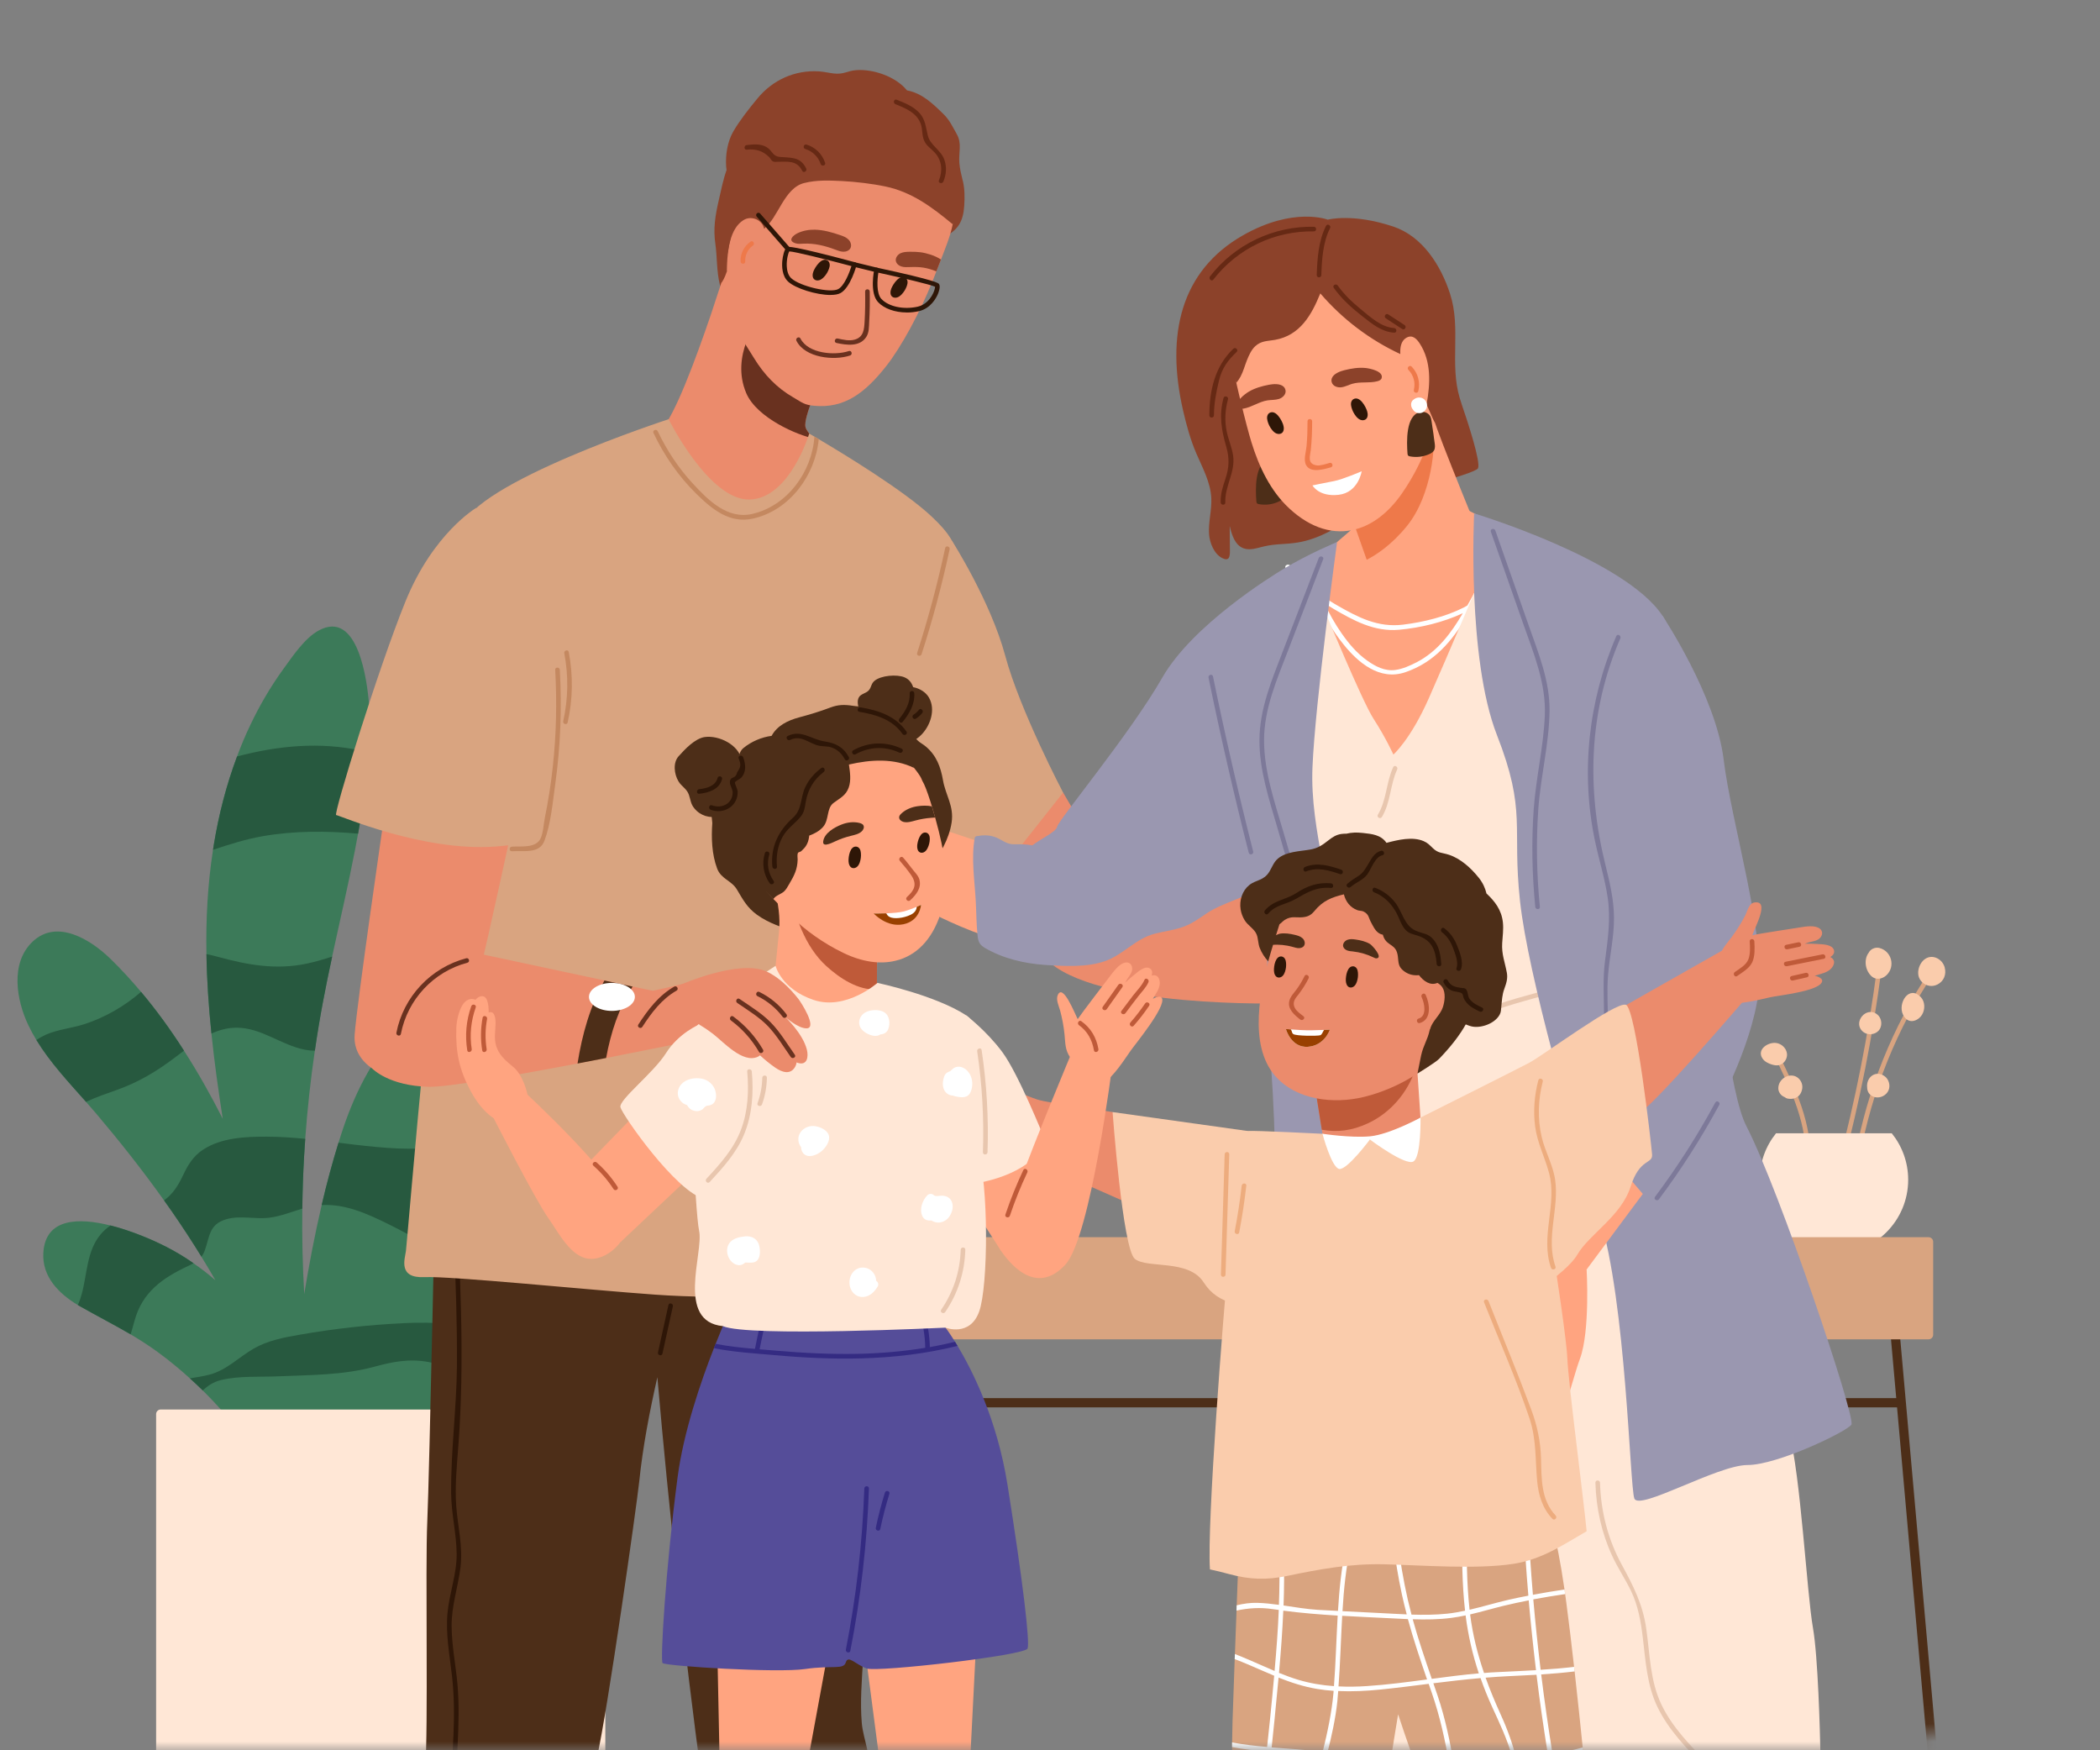 <svg width="120" height="100" viewBox="0 0 120 100" fill="none" xmlns="http://www.w3.org/2000/svg">
<rect x="0" y="0" width="120" height="100" fill="#808080" stroke="none"/>
<mask id="mask0_636_10189" style="mask-type:alpha" maskUnits="userSpaceOnUse" x="0" y="0" width="120" height="100">
<path d="M0 0H120V85C120 93.284 113.284 100 105 100H0V0Z" fill="#D9D9D9"/>
</mask>
<g mask="url(#mask0_636_10189)">
<path d="M110.285 55.453C108.154 58.651 106.702 62.248 106.018 66.029C105.988 66.195 106.243 66.265 106.273 66.099C106.954 62.338 108.394 58.768 110.513 55.586C110.608 55.444 110.378 55.311 110.285 55.453Z" fill="#D9A480"/>
<path d="M107.515 55.366C107.536 55.2 107.28 55.138 107.258 55.306C106.76 59.126 106.013 62.905 105.02 66.627C104.977 66.791 105.233 66.852 105.277 66.687C106.268 62.965 107.016 59.186 107.515 55.366Z" fill="#D9A480"/>
<path d="M101.59 60.138C101.515 59.987 101.287 60.12 101.362 60.271C102.342 62.236 103.32 64.282 103.173 66.534C103.162 66.703 103.427 66.702 103.437 66.534C103.587 64.237 102.588 62.143 101.59 60.138Z" fill="#D9A480"/>
<path d="M101.487 64.75C100.902 65.478 100.551 66.399 100.551 67.404C100.551 69.747 102.452 71.645 104.795 71.645C107.138 71.645 109.039 69.745 109.039 67.404C109.039 66.399 108.687 65.476 108.102 64.75H101.486H101.487Z" fill="#FFE7D6"/>
<path d="M102.045 59.978C101.945 59.785 101.752 59.639 101.537 59.596C101.064 59.501 100.356 59.952 100.717 60.48C100.839 60.658 101.044 60.759 101.251 60.821C101.376 60.858 101.509 60.883 101.639 60.859C101.932 60.808 102.145 60.498 102.114 60.202C102.105 60.123 102.082 60.048 102.045 59.978Z" fill="#FACCAC"/>
<path d="M107.397 54.161C107.162 54.101 106.889 54.214 106.782 54.434C106.739 54.487 106.704 54.549 106.676 54.619C106.561 54.905 106.597 55.255 106.746 55.523C106.837 55.689 106.986 55.859 107.181 55.904C107.411 55.956 107.637 55.871 107.805 55.711C108.32 55.218 108.089 54.339 107.399 54.163L107.397 54.161Z" fill="#FACCAC"/>
<path d="M111.131 55.288C111.1 55.173 111.047 55.065 110.972 54.972C110.832 54.799 110.622 54.68 110.398 54.672C109.838 54.652 109.479 55.363 109.657 55.846C109.763 56.134 110.067 56.336 110.373 56.332C110.68 56.329 110.975 56.126 111.095 55.843C111.168 55.669 111.178 55.471 111.128 55.29L111.131 55.288Z" fill="#FACCAC"/>
<path d="M102.851 61.695C102.441 61.166 101.612 61.56 101.618 62.18C101.62 62.398 101.77 62.606 101.975 62.679C102.028 62.724 102.091 62.756 102.166 62.769C102.455 62.821 102.761 62.729 102.903 62.451C103.03 62.203 103.025 61.918 102.851 61.695Z" fill="#FACCAC"/>
<path d="M107.48 58.295C107.53 58.49 107.494 58.708 107.367 58.865C107.155 59.124 106.726 59.166 106.467 58.955C105.832 58.435 106.641 57.444 107.277 57.965C107.38 58.049 107.449 58.167 107.48 58.295Z" fill="#FACCAC"/>
<path d="M107.653 61.46C107.174 61.16 106.696 61.522 106.689 62.028C106.689 62.143 106.696 62.263 106.743 62.368C106.814 62.532 106.976 62.649 107.151 62.687C107.456 62.755 107.798 62.577 107.919 62.289C108.039 62.001 107.924 61.633 107.661 61.465C107.659 61.465 107.656 61.462 107.654 61.46H107.653Z" fill="#FACCAC"/>
<path d="M109.75 56.96C109.085 56.266 108.428 57.316 108.745 57.974C108.812 58.112 108.915 58.24 109.058 58.302C109.34 58.422 109.675 58.233 109.832 57.971C110.015 57.662 110.006 57.233 109.762 56.97C109.758 56.967 109.755 56.963 109.752 56.958L109.75 56.96Z" fill="#FACCAC"/>
<path d="M108.646 79.88H53.658V80.408H108.646V79.88Z" fill="#4D2E18"/>
<path d="M108.449 74.964L107.923 75.011L110.203 100.646L110.73 100.599L108.449 74.964Z" fill="#4D2E18"/>
<path d="M110.204 70.686H48.261C48.115 70.686 47.998 70.804 47.998 70.949V76.257C47.998 76.403 48.115 76.52 48.261 76.52H110.204C110.349 76.52 110.467 76.403 110.467 76.257V70.949C110.467 70.804 110.349 70.686 110.204 70.686Z" fill="#D9A480"/>
<path d="M28.793 58.984C28.295 57.721 27.113 57.106 25.784 57.344C24.677 57.542 23.731 58.08 22.924 58.816C21.225 60.361 20.145 62.791 19.498 64.799C19.445 64.96 19.395 65.123 19.343 65.286C18.982 66.457 18.662 67.647 18.382 68.85C17.989 70.529 17.664 72.231 17.384 73.934C17.292 72.309 17.252 70.679 17.276 69.049C17.286 68.064 17.321 67.073 17.376 66.087C17.394 65.748 17.417 65.405 17.442 65.063C17.564 63.38 17.745 61.7 17.991 60.03C18.125 59.094 18.28 58.16 18.455 57.231C18.617 56.369 18.795 55.509 18.98 54.652C19.419 52.612 19.897 50.583 20.292 48.533C20.35 48.232 20.408 47.932 20.46 47.629C20.742 46.107 20.988 44.554 21.085 43C21.145 42.088 21.153 41.175 21.088 40.27C20.99 38.932 20.465 34.788 18.209 36.024C17.404 36.465 16.732 37.482 16.199 38.213C15.471 39.216 14.843 40.289 14.31 41.41C14.026 42.001 13.773 42.605 13.545 43.22C12.93 44.858 12.493 46.567 12.212 48.295C12.198 48.382 12.183 48.466 12.172 48.553C11.865 50.534 11.76 52.522 11.797 54.514C11.82 56.027 11.927 57.542 12.082 59.051C12.248 60.678 12.478 62.301 12.728 63.918C12.058 62.596 11.324 61.289 10.514 60.03C9.764 58.856 8.949 57.727 8.059 56.67C7.499 56.001 6.908 55.361 6.288 54.758C5.18 53.685 3.247 52.477 1.856 53.806C0.571 55.03 0.939 57.151 1.621 58.575C1.761 58.868 1.914 59.149 2.082 59.424C2.864 60.708 3.92 61.83 4.917 62.955C5.125 63.19 5.328 63.425 5.528 63.66C6.871 65.248 8.163 66.885 9.372 68.582C9.527 68.8 9.684 69.019 9.837 69.241C10.415 70.077 10.975 70.931 11.509 71.8C11.784 72.243 12.05 72.694 12.308 73.145C11.91 72.797 11.49 72.473 11.055 72.175C10.535 71.81 9.992 71.487 9.424 71.199C8.777 70.869 7.554 70.328 6.315 70.017C4.477 69.555 2.595 69.597 2.477 71.57C2.392 72.939 3.359 73.908 4.447 74.561C4.505 74.596 4.56 74.629 4.618 74.66C5.572 75.202 6.531 75.691 7.464 76.237C7.989 76.549 8.504 76.875 9.006 77.243C9.647 77.712 10.262 78.214 10.85 78.751C11.099 78.973 11.344 79.203 11.582 79.439C13.277 81.109 14.713 83.039 15.821 85.142C16.191 85.838 16.444 86.622 16.847 87.295C17.231 87.932 17.784 88.035 18.492 87.941C20.142 87.716 21.546 87.11 22.563 85.754C23.624 84.338 24.234 82.554 24.699 80.868C24.956 79.937 25.159 78.993 25.336 78.04C25.484 77.254 25.61 76.464 25.734 75.671C25.762 75.49 25.789 75.31 25.819 75.128C25.967 74.168 26.114 73.204 26.285 72.246C26.457 71.275 26.655 70.31 26.904 69.357C27.128 68.492 27.408 67.647 27.693 66.805C28.04 65.779 28.393 64.754 28.665 63.703C28.908 62.761 29.13 61.722 29.111 60.709C29.103 60.118 29.011 59.535 28.795 58.988L28.793 58.984Z" fill="#3C7A59"/>
<path d="M20.7 42.9C18.297 42.364 15.883 42.602 13.546 43.22C12.931 44.858 12.495 46.567 12.213 48.295C12.2 48.382 12.185 48.466 12.173 48.553C13.091 48.247 14.016 47.952 14.974 47.782C16.787 47.461 18.634 47.467 20.462 47.629C20.743 46.107 20.99 44.554 21.086 43C20.96 42.96 20.83 42.929 20.698 42.9H20.7Z" fill="#27593F"/>
<path d="M8.061 56.668C7.121 57.483 6.031 58.117 4.843 58.507C4.111 58.746 3.317 58.808 2.612 59.119C2.425 59.204 2.247 59.306 2.083 59.422C2.865 60.706 3.921 61.828 4.918 62.954C5.491 62.679 6.103 62.476 6.673 62.273C7.919 61.83 8.95 61.212 10.002 60.416C10.17 60.29 10.34 60.158 10.513 60.028C9.764 58.855 8.949 57.726 8.059 56.668H8.061ZM17.497 55.062C15.761 55.42 14.171 55.135 12.495 54.679C12.27 54.619 12.035 54.557 11.798 54.512C11.821 56.026 11.928 57.541 12.083 59.049C12.535 58.846 13.013 58.716 13.519 58.716C14.932 58.713 16.074 59.714 17.424 59.975C17.617 60.012 17.807 60.03 17.992 60.03C18.127 59.094 18.282 58.16 18.457 57.231C18.618 56.369 18.797 55.51 18.982 54.652C18.493 54.81 18 54.958 17.498 55.062H17.497ZM28.791 58.984C28.293 57.721 27.111 57.106 25.782 57.344C24.675 57.542 23.729 58.08 22.922 58.816C23.825 58.844 24.722 59.079 25.633 59.384C26.808 59.774 27.948 60.263 29.108 60.708C29.099 60.117 29.008 59.534 28.791 58.986V58.984Z" fill="#27593F"/>
<path d="M24.987 65.703C24.259 65.595 23.51 65.648 22.777 65.618C21.937 65.583 21.104 65.496 20.269 65.4C19.961 65.363 19.651 65.326 19.343 65.287C18.981 66.457 18.661 67.648 18.381 68.85C19.738 68.776 20.979 69.338 22.254 69.969C23.64 70.655 24.962 71.451 26.285 72.245C26.456 71.274 26.655 70.308 26.903 69.356C27.128 68.49 27.408 67.646 27.693 66.803C26.843 66.292 25.94 65.849 24.987 65.703ZM11.603 65.684C11.065 66.037 10.753 66.529 10.483 67.101C10.193 67.716 9.892 68.207 9.375 68.582C9.53 68.8 9.687 69.019 9.84 69.241C10.418 70.077 10.978 70.931 11.511 71.8C11.588 71.697 11.655 71.575 11.706 71.43C11.989 70.64 11.944 69.949 12.926 69.661C13.726 69.426 14.581 69.676 15.399 69.571C16.045 69.486 16.655 69.241 17.275 69.051C17.285 68.066 17.32 67.075 17.375 66.089C17.393 65.749 17.417 65.406 17.442 65.065C16.718 64.997 15.992 64.944 15.264 64.942C14.047 64.937 12.653 64.995 11.603 65.686V65.684ZM9.425 71.197C8.778 70.868 7.555 70.327 6.316 70.015C6.107 70.158 5.914 70.327 5.746 70.53C4.954 71.474 4.983 72.787 4.674 73.921C4.616 74.138 4.544 74.354 4.448 74.559C4.506 74.594 4.561 74.627 4.619 74.659C5.573 75.2 6.532 75.69 7.465 76.236C7.547 75.978 7.615 75.716 7.682 75.477C8.129 73.82 9.287 73.012 10.773 72.32C10.876 72.271 10.971 72.225 11.058 72.171C10.538 71.807 9.995 71.484 9.427 71.196L9.425 71.197Z" fill="#27593F"/>
<path d="M23.052 75.6C21.063 75.691 19.075 75.916 17.11 76.259C16.207 76.417 15.299 76.589 14.497 77.05C13.638 77.546 12.943 78.29 11.955 78.543C11.583 78.638 11.215 78.688 10.852 78.751C11.1 78.973 11.345 79.203 11.583 79.439C11.868 79.183 12.175 78.96 12.626 78.848C13.658 78.598 14.826 78.68 15.879 78.635C17.722 78.555 19.59 78.575 21.379 78.089C22.432 77.801 23.404 77.609 24.494 77.819C24.779 77.874 25.058 77.949 25.335 78.037C25.483 77.251 25.61 76.46 25.733 75.668C24.847 75.55 23.935 75.556 23.052 75.596V75.6Z" fill="#27593F"/>
<path d="M34.325 80.53H9.184C9.039 80.53 8.921 80.648 8.921 80.793V100.938C10.574 101.121 12.204 101.294 13.877 101.294C15.111 101.294 16.419 101.179 17.689 101.226C17.794 101.216 17.899 101.208 18.004 101.203C18.872 101.166 19.725 101.354 20.585 101.436C21.528 101.526 22.47 101.507 23.416 101.489C25.416 101.447 27.417 101.469 29.418 101.469C31.119 101.469 34.59 101.481 34.59 101.424V80.791C34.59 80.646 34.472 80.528 34.327 80.528L34.325 80.53Z" fill="#FFE7D6"/>
<path d="M60.749 45.281C60.749 45.281 62.887 48.987 63.578 49.672C64.268 50.356 73.763 50.995 73.763 50.995L74.996 53.748L73.443 57.324C73.443 57.324 62.423 57.654 59.739 54.752C57.053 51.85 54.055 49.672 54.055 49.672L59.001 44.757L60.749 45.279V45.281Z" fill="#EB8B6C"/>
<path d="M54.404 30.906C54.404 30.906 56.602 34.34 57.443 37.469C58.285 40.599 60.749 45.281 60.749 45.281L56.45 50.714L49.666 46.029L51.864 31.215L54.406 30.904L54.404 30.906Z" fill="#D9A480"/>
<path d="M63.579 63.535C63.579 63.535 59.925 63.032 59.276 62.82C58.628 62.609 57.443 62.078 57.443 62.078L58.08 64.479C58.08 64.479 60.086 66.826 60.406 66.955C60.726 67.083 65.123 69.031 65.123 69.031L65.84 66.051L63.577 63.536L63.579 63.535Z" fill="#EB8B6C"/>
<path d="M77.352 30.153L74.056 32.988L79.898 46.457L83.617 37.674L88.123 31.288L82.168 28.286L77.352 30.153Z" fill="#FFA480"/>
<path d="M86.571 32.173C85.906 32.935 85.225 33.691 84.362 34.281C85.073 32.987 85.672 31.646 86.266 30.311C86.337 30.153 86.04 30.083 85.97 30.241C85.348 31.637 84.727 33.033 83.969 34.379C83.927 34.452 83.885 34.525 83.844 34.599C83.777 34.635 83.714 34.675 83.644 34.709C82.597 35.235 81.371 35.541 80.173 35.689C78.743 35.866 77.6 35.268 76.454 34.612C76.112 34.417 75.785 34.207 75.474 33.986C75.219 33.36 75.019 32.715 74.877 32.059C74.841 31.893 74.544 31.963 74.581 32.129C74.691 32.636 74.837 33.14 75.014 33.636C74.531 33.245 74.097 32.81 73.734 32.321C73.627 32.178 73.361 32.311 73.468 32.454C73.944 33.095 74.536 33.646 75.202 34.131C75.595 35.092 76.119 36.014 76.795 36.846C77.59 37.827 78.818 38.911 80.304 38.407C81.992 37.832 82.971 36.6 83.787 35.273C83.887 35.11 83.984 34.945 84.08 34.78C85.207 34.142 86.037 33.225 86.84 32.304C86.958 32.168 86.691 32.036 86.573 32.171L86.571 32.173ZM80.921 37.852C80.561 38.037 80.154 38.218 79.738 38.277C79.131 38.36 78.587 38.069 78.133 37.747C77.535 37.323 77.072 36.768 76.675 36.202C76.285 35.644 75.957 35.063 75.68 34.462C75.849 34.572 76.02 34.678 76.195 34.782C77.327 35.441 78.523 36.109 79.943 35.981C81.189 35.867 82.481 35.551 83.59 35.035C82.942 36.132 82.171 37.213 80.921 37.854V37.852Z" fill="white"/>
<path d="M81.908 101.922C84.639 101.947 87.368 101.973 90.098 102.002C91.917 102.022 93.637 101.789 95.432 101.516C97.085 101.264 98.764 101.304 100.427 101.146C101.669 101.028 102.855 100.706 104.028 100.335C103.998 98.9 103.888 94.666 103.597 93.004C103.245 90.989 102.893 84.293 102.233 81.835C101.574 79.377 95.37 62.533 95 60.525C94.63 58.517 86.484 35.541 86.484 35.541L84.961 32.173C84.961 32.173 82.701 37.519 81.648 39.892C80.597 42.266 79.622 43.11 79.622 43.11C79.622 43.11 79.18 42.135 78.495 41.079C77.811 40.023 75.606 34.66 75.606 34.66L73.651 43.445L76.126 101.874C76.126 101.874 81.538 101.882 81.906 101.919L81.908 101.922Z" fill="#FFE7D6"/>
<path d="M97.576 100.737C96.588 99.728 95.566 98.691 94.946 97.405C94.29 96.043 94.282 94.528 94.073 93.06C93.877 91.664 93.33 90.605 92.667 89.387C91.882 87.945 91.475 86.353 91.429 84.713C91.424 84.543 91.161 84.543 91.166 84.713C91.206 86.163 91.519 87.585 92.129 88.904C92.447 89.59 92.874 90.216 93.202 90.897C93.603 91.733 93.762 92.632 93.872 93.544C94.035 94.904 94.11 96.285 94.718 97.539C95.351 98.844 96.385 99.9 97.389 100.924C97.507 101.045 97.694 100.859 97.576 100.737Z" fill="#E8C6AE"/>
<path d="M89.996 56.077C88.53 56.567 87.013 56.886 85.554 57.391C83.996 57.929 82.513 58.4 80.853 58.495C80.685 58.505 80.683 58.768 80.853 58.758C82.439 58.666 83.897 58.253 85.389 57.727C86.925 57.184 88.521 56.846 90.068 56.33C90.228 56.277 90.159 56.022 89.998 56.076L89.996 56.077Z" fill="#E8C6AE"/>
<path d="M79.262 101.898C79.287 101.72 79.32 101.502 79.358 101.259C79.372 101.169 79.387 101.079 79.4 100.984C79.603 99.684 79.892 97.944 79.892 97.944C79.892 97.944 80.473 99.719 80.98 101.069C81.015 101.164 81.048 101.254 81.083 101.344C81.165 101.555 81.241 101.747 81.313 101.917C84.242 101.942 87.172 101.972 90.101 102.002C90.288 102.003 90.474 102.002 90.659 101.998C90.631 101.737 90.564 101.051 90.469 100.112C90.459 100.027 90.451 99.937 90.441 99.845C90.318 98.64 90.156 97.078 89.979 95.498C89.969 95.412 89.958 95.323 89.948 95.237C89.803 93.95 89.65 92.659 89.501 91.547C89.48 91.385 89.46 91.231 89.438 91.081C89.424 90.991 89.411 90.904 89.401 90.819C88.916 87.474 88.511 86.668 88.511 86.668L87.31 86.848L87.047 86.885L83.832 87.364L83.569 87.404L79.863 87.954L79.602 87.994L77.184 88.352L76.912 88.393L73.361 88.918L73.1 88.958L70.76 89.306C70.76 89.306 70.72 90.337 70.669 91.722C70.665 91.82 70.66 91.92 70.659 92.023C70.63 92.796 70.595 93.658 70.567 94.506V94.509C70.562 94.604 70.559 94.702 70.554 94.797C70.504 96.211 70.454 97.543 70.432 98.3C70.419 98.73 70.41 99.153 70.405 99.559V99.825C70.4 100.65 70.409 101.371 70.417 101.857C73.366 101.865 76.316 101.88 79.265 101.903L79.262 101.898Z" fill="#D9A480"/>
<path d="M72.192 101.858C72.28 101.858 72.368 101.858 72.457 101.858C72.516 101.271 72.575 100.683 72.638 100.095C73.511 100.163 74.391 100.212 75.259 100.32C75.346 100.33 75.431 100.343 75.516 100.357C75.389 100.861 75.259 101.366 75.136 101.872C75.228 101.872 75.319 101.872 75.411 101.873C75.534 101.381 75.664 100.891 75.789 100.402C76.789 100.581 77.742 100.893 78.732 101.134C78.943 101.184 79.152 101.226 79.36 101.257C79.373 101.167 79.388 101.078 79.402 100.983C79.085 100.938 78.769 100.871 78.447 100.784C77.58 100.55 76.734 100.3 75.852 100.147C76.096 99.176 76.314 98.2 76.421 97.193C76.439 97.003 76.452 96.808 76.469 96.615C77.26 96.652 78.059 96.612 78.847 96.534C79.783 96.439 80.71 96.321 81.639 96.204C81.7 96.376 81.758 96.544 81.816 96.715C82.286 98.076 82.588 99.453 82.823 100.856C82.614 100.888 82.406 100.916 82.194 100.948C81.783 101.011 81.378 101.051 80.983 101.066C81.018 101.161 81.051 101.251 81.086 101.341C81.311 101.327 81.538 101.306 81.764 101.274C82.134 101.226 82.501 101.174 82.866 101.121C82.909 101.389 82.949 101.659 82.989 101.928C83.078 101.928 83.166 101.928 83.252 101.93C83.211 101.647 83.171 101.366 83.126 101.084C83.894 100.976 84.659 100.873 85.44 100.831C85.797 100.813 86.153 100.789 86.507 100.764C86.595 101.159 86.655 101.56 86.697 101.963H86.937C86.882 101.554 86.81 101.147 86.717 100.746C87.313 100.698 87.906 100.633 88.501 100.533C88.581 101.018 88.665 101.502 88.748 101.985C88.84 101.985 88.93 101.987 89.021 101.988C88.933 101.489 88.843 100.991 88.76 100.488C89.335 100.383 89.906 100.257 90.471 100.108C90.461 100.024 90.453 99.934 90.443 99.842C89.901 99.985 89.355 100.108 88.803 100.213C88.775 100.218 88.748 100.222 88.718 100.227C88.475 98.713 88.256 97.191 88.068 95.666C88.706 95.626 89.346 95.571 89.979 95.495C89.969 95.408 89.958 95.32 89.948 95.233C89.314 95.31 88.675 95.363 88.036 95.401C87.875 94.064 87.733 92.722 87.617 91.377C88.221 91.264 88.828 91.164 89.438 91.076C89.424 90.986 89.411 90.899 89.401 90.814C88.8 90.904 88.195 91.001 87.595 91.116C87.477 89.694 87.378 88.27 87.31 86.843C87.292 86.477 87.275 86.107 87.26 85.741C87.252 85.573 86.988 85.573 86.997 85.741C87.013 86.121 87.028 86.5 87.047 86.88C87.118 88.31 87.213 89.739 87.335 91.166C86.96 91.237 86.583 91.314 86.209 91.4C85.464 91.572 84.725 91.797 83.977 91.97C83.977 91.962 83.974 91.955 83.974 91.948C83.807 90.423 83.799 88.891 83.831 87.359C83.841 86.843 83.857 86.326 83.872 85.809C83.877 85.641 83.614 85.641 83.609 85.809C83.594 86.339 83.577 86.87 83.567 87.399C83.532 88.945 83.546 90.491 83.717 92.026C83.379 92.098 83.039 92.158 82.696 92.195C82.019 92.266 81.34 92.268 80.658 92.248C80.585 91.965 80.513 91.683 80.446 91.399C80.188 90.26 79.993 89.106 79.86 87.949C79.765 87.15 79.702 86.347 79.667 85.543C79.658 85.375 79.395 85.371 79.403 85.543C79.44 86.36 79.503 87.176 79.598 87.987C79.72 89.034 79.888 90.073 80.11 91.104C80.192 91.487 80.287 91.862 80.385 92.236C79.9 92.218 79.417 92.186 78.933 92.163C78.194 92.126 77.455 92.091 76.714 92.052C76.787 90.799 76.914 89.554 77.18 88.345C77.46 87.086 77.894 85.871 78.59 84.724C78.677 84.579 78.45 84.447 78.36 84.589C77.632 85.789 77.186 87.068 76.909 88.387C76.651 89.579 76.531 90.806 76.456 92.037C76.076 92.015 75.692 91.996 75.312 91.977C74.653 91.935 73.998 91.823 73.346 91.727C73.381 90.791 73.388 89.852 73.36 88.913C73.336 88.037 73.275 87.16 73.175 86.281C73.156 86.112 72.893 86.112 72.911 86.281C73.011 87.171 73.073 88.064 73.098 88.953C73.125 89.865 73.116 90.778 73.081 91.69C72.675 91.635 72.268 91.59 71.86 91.577C71.45 91.564 71.055 91.622 70.667 91.717C70.663 91.815 70.659 91.915 70.657 92.018C71.333 91.873 72.017 91.828 72.703 91.932C72.825 91.95 72.948 91.966 73.073 91.981C73.026 93.145 72.936 94.308 72.833 95.468C72.188 95.198 71.553 94.9 70.907 94.637C70.793 94.589 70.68 94.546 70.567 94.502C70.562 94.597 70.559 94.695 70.554 94.79C71.09 94.993 71.612 95.223 72.112 95.441C72.343 95.545 72.576 95.641 72.811 95.74C72.74 96.542 72.661 97.343 72.582 98.142C72.526 98.698 72.468 99.253 72.406 99.809C71.737 99.751 71.065 99.679 70.405 99.551V99.817C71.057 99.944 71.717 100.015 72.38 100.07C72.318 100.665 72.257 101.259 72.195 101.853L72.192 101.858ZM85.437 100.571C84.641 100.613 83.861 100.708 83.078 100.821C82.859 99.489 82.586 98.179 82.151 96.885C82.069 96.647 81.988 96.41 81.906 96.171C82.804 96.059 83.701 95.954 84.604 95.876C84.79 96.414 85.005 96.947 85.245 97.478C85.675 98.42 86.13 99.358 86.403 100.363C86.417 100.412 86.427 100.461 86.44 100.508C86.107 100.535 85.772 100.556 85.437 100.571ZM88.456 100.273C87.856 100.373 87.255 100.441 86.653 100.491C86.44 99.646 86.147 98.816 85.764 97.981C85.442 97.268 85.145 96.564 84.892 95.853C85.312 95.818 85.732 95.786 86.153 95.768C86.702 95.745 87.252 95.718 87.8 95.686C87.987 97.221 88.21 98.748 88.455 100.273H88.456ZM85.914 91.747C86.392 91.63 86.872 91.53 87.355 91.435C87.472 92.767 87.612 94.096 87.772 95.423C87.03 95.468 86.285 95.496 85.547 95.535C85.297 95.545 85.05 95.563 84.802 95.585C84.432 94.506 84.156 93.407 84.007 92.238C84.645 92.09 85.277 91.903 85.914 91.747ZM82.949 92.434C83.219 92.398 83.486 92.35 83.749 92.294C83.894 93.437 84.147 94.534 84.504 95.605C83.606 95.684 82.711 95.799 81.816 95.919C81.428 94.79 81.043 93.665 80.726 92.514C81.468 92.538 82.213 92.531 82.949 92.434ZM76.699 92.318C77.617 92.371 78.537 92.413 79.457 92.458C79.79 92.473 80.12 92.493 80.451 92.506C80.768 93.67 81.153 94.812 81.546 95.953C80.403 96.106 79.26 96.256 78.107 96.332C77.565 96.369 77.025 96.377 76.486 96.35C76.586 95.022 76.621 93.665 76.697 92.318H76.699ZM73.331 92.023C74.366 92.158 75.401 92.241 76.439 92.305C76.362 93.651 76.327 95.008 76.227 96.335C75.539 96.287 74.858 96.174 74.189 95.974C73.814 95.861 73.448 95.725 73.086 95.578C73.191 94.394 73.281 93.209 73.331 92.023ZM72.84 98.147C72.916 97.379 72.99 96.615 73.061 95.848C73.781 96.132 74.518 96.376 75.289 96.499C75.596 96.549 75.899 96.584 76.206 96.604C76.202 96.635 76.202 96.667 76.201 96.698C76.097 97.864 75.852 98.988 75.578 100.102C75.549 100.098 75.519 100.092 75.491 100.087C74.554 99.96 73.606 99.91 72.666 99.837C72.725 99.276 72.783 98.712 72.841 98.149L72.84 98.147Z" fill="white"/>
<path d="M58.801 49.028L52.314 46.878L52.901 51.985C52.901 51.985 58.774 55.232 61.599 53.873C64.423 52.513 65.689 49.587 65.689 49.587L58.803 49.029L58.801 49.028Z" fill="#FFA480"/>
<path d="M83.516 23.063C83.479 22.957 83.444 22.85 83.413 22.744C82.829 20.777 83.494 18.757 82.866 16.804C82.335 15.148 81.275 13.501 79.623 12.947C77.299 12.167 75.871 12.55 75.871 12.55C75.871 12.55 73.918 11.794 71.02 13.448C67.481 15.466 66.6 19.112 67.611 23.481C67.803 24.31 68.028 25.134 68.366 25.917C68.721 26.739 69.172 27.555 69.217 28.451C69.252 29.142 69.041 29.828 69.089 30.519C69.122 31.004 69.374 31.646 69.832 31.881C70.224 32.081 70.284 31.834 70.281 31.485C70.274 31.007 70.274 30.529 70.269 30.051C70.387 30.562 70.57 31.15 71.064 31.328C71.43 31.462 71.83 31.31 72.21 31.222C72.932 31.054 73.423 31.113 74.153 30.995C75.449 30.787 76.586 30.041 77.677 29.315C77.577 29.259 77.457 29.244 77.347 29.272C79.513 28.206 84.301 27.102 84.459 26.751C84.617 26.4 83.899 24.179 83.513 23.063H83.516Z" fill="#8C422A"/>
<path d="M73.278 27.57C73.243 27.321 73.206 27.073 73.171 26.823C73.155 26.711 73.138 26.596 73.083 26.498C72.978 26.313 72.741 26.227 72.533 26.265C71.675 26.428 71.745 28.002 71.792 28.634C71.795 28.678 71.8 28.723 71.828 28.754C71.857 28.786 71.902 28.797 71.943 28.804C72.306 28.871 72.69 28.826 73.028 28.676C73.136 28.628 73.245 28.566 73.305 28.465C73.383 28.333 73.363 28.17 73.341 28.018C73.32 27.868 73.298 27.719 73.278 27.569V27.57Z" fill="#4D2E18"/>
<path d="M72.877 25.722C72.817 25.574 72.685 25.464 72.527 25.443C72.359 25.419 72.242 25.471 72.112 25.578C71.952 25.707 71.972 25.977 72.1 26.122C72.149 26.209 72.23 26.277 72.337 26.31C72.69 26.422 73.015 26.062 72.879 25.722H72.877Z" fill="white"/>
<path d="M61.749 70.256L58.803 65.191L54.404 67.116L57.198 71.459L61.749 70.256Z" fill="#FFA480"/>
<path d="M24.313 101.151C24.305 101.236 24.308 101.316 24.318 101.392C24.455 101.409 24.59 101.425 24.726 101.439C25.67 101.529 26.611 101.51 27.558 101.492C29.557 101.45 31.558 101.472 33.559 101.472C33.654 101.472 33.751 101.472 33.846 101.47C33.956 101.151 34.024 100.793 34.108 100.428C34.714 97.801 36.389 85.969 36.526 84.655C36.734 82.642 37.117 80.659 37.564 78.686C38.235 86.395 39.085 94.088 40.108 101.758C41.961 101.95 43.847 101.9 45.707 101.868C46.982 101.847 48.243 101.702 49.509 101.605C49.538 101.549 49.563 101.49 49.583 101.425C49.871 100.51 49.321 99.362 49.245 98.448C49.141 97.228 49.248 96.001 49.321 94.782C49.401 93.44 49.464 92.096 49.511 90.751C49.606 88.15 49.643 85.548 49.623 82.944C49.604 80.34 49.524 77.739 49.391 75.14C49.324 73.84 49.243 72.542 49.146 71.244C49.066 70.181 49.091 68.991 48.673 67.992C48.301 67.101 47.502 66.52 46.728 65.992C45.807 65.368 44.827 64.837 43.809 64.391C41.838 63.533 39.738 63 37.61 62.712C35.399 62.414 33.095 62.311 30.905 62.834C29.887 63.077 28.894 63.466 28.022 64.054C27.608 64.334 27.228 64.655 26.879 65.012C26.518 65.378 24.915 65.874 24.915 65.874C24.915 65.874 24.537 84.287 24.416 86.938C24.295 89.574 24.483 98.963 24.293 101.072C24.29 101.104 24.298 101.127 24.315 101.149L24.313 101.151Z" fill="#4D2E18"/>
<path d="M25.908 99.181C25.877 99.952 25.832 100.724 25.803 101.497C25.89 101.499 25.978 101.502 26.065 101.504C26.088 100.893 26.122 100.283 26.152 99.674C26.207 98.528 26.242 97.379 26.142 96.237C26.043 95.127 25.815 94.028 25.807 92.909C25.797 91.745 26.178 90.665 26.317 89.522C26.457 88.358 26.162 87.225 26.073 86.072C25.988 84.912 26.105 83.755 26.192 82.599C26.283 81.389 26.337 80.178 26.36 78.964C26.413 76.229 26.315 73.496 26.198 70.764C26.19 70.596 25.927 70.596 25.935 70.764C26.038 73.193 26.128 75.623 26.11 78.054C26.088 80.48 25.758 82.904 25.78 85.328C25.79 86.492 26.083 87.626 26.095 88.786C26.103 89.939 25.675 91.029 25.57 92.17C25.462 93.367 25.692 94.557 25.827 95.743C25.958 96.885 25.958 98.032 25.912 99.179L25.908 99.181Z" fill="#2E1607"/>
<path d="M51.481 101.515C52.534 101.515 53.554 101.544 54.593 101.342C54.867 101.289 55.137 101.232 55.407 101.179L55.776 93.921L49.31 93.329L50.384 101.549C50.749 101.53 51.114 101.515 51.481 101.515Z" fill="#FFA480"/>
<path d="M45.707 101.869C45.784 101.869 45.86 101.864 45.937 101.86L47.328 94.301L40.965 93.006L41.145 101.84C42.661 101.93 44.193 101.894 45.707 101.867V101.869Z" fill="#FFA480"/>
<path d="M58.721 94.184C58.585 94.581 50.137 95.548 49.522 95.327C48.907 95.109 48.465 94.536 48.334 94.975C48.202 95.416 47.587 95.128 46.002 95.358C44.419 95.59 38.126 95.195 37.863 95.02C37.719 94.922 38.034 89.619 38.722 84.381C39.062 81.802 40.047 78.934 40.795 77.026C40.83 76.94 40.862 76.858 40.894 76.777C41.36 75.603 41.712 74.849 41.712 74.849C41.712 74.849 46.177 72.469 47.894 72.821C48.964 73.039 51.083 74.163 52.529 74.978C52.643 75.045 52.754 75.108 52.859 75.168C53.556 75.566 54.031 75.854 54.031 75.854C54.031 75.854 54.247 76.134 54.574 76.662C54.619 76.735 54.669 76.812 54.719 76.897C55.569 78.31 56.978 81.099 57.572 84.834C58.451 90.362 58.855 93.791 58.72 94.186L58.721 94.184Z" fill="#554D99"/>
<path d="M54.718 76.895C52.929 77.341 51.084 77.559 49.233 77.609C47.57 77.654 45.91 77.573 44.254 77.423C43.119 77.323 41.931 77.254 40.793 77.026C40.828 76.94 40.86 76.858 40.891 76.777C41.631 76.925 42.388 77.003 43.141 77.066C43.289 76.309 43.457 75.558 43.651 74.809C43.692 74.645 43.946 74.717 43.904 74.88C43.717 75.611 43.551 76.349 43.406 77.09C43.732 77.116 44.061 77.143 44.382 77.171C45.91 77.303 47.445 77.379 48.978 77.351C50.284 77.324 51.589 77.216 52.874 77.005C52.874 77.001 52.87 77 52.87 76.995C52.857 76.3 52.747 75.628 52.527 74.977C52.472 74.809 52.409 74.642 52.34 74.479C52.274 74.326 52.502 74.191 52.567 74.347C52.68 74.617 52.779 74.89 52.857 75.168C53.029 75.749 53.12 76.347 53.134 76.965C53.617 76.88 54.095 76.78 54.572 76.662C54.617 76.735 54.667 76.812 54.717 76.897L54.718 76.895Z" fill="#342B82"/>
<path d="M55.01 10.313C54.93 9.981 54.847 9.647 54.82 9.305C54.77 8.697 54.987 8.208 54.662 7.642C54.409 7.201 54.27 6.868 53.91 6.516C53.291 5.91 52.686 5.324 51.828 5.164C51.191 4.375 49.908 3.937 48.931 4.007C48.415 4.044 48.222 4.267 47.635 4.197C47.359 4.164 47.092 4.099 46.812 4.079C45.431 3.986 44.154 4.563 43.278 5.631C42.8 6.212 42.29 6.851 41.91 7.499C41.568 8.081 41.448 8.857 41.495 9.525C41.5 9.59 41.508 9.653 41.518 9.716C41.322 10.264 41.21 10.845 41.078 11.416C40.872 12.317 40.745 13.052 40.882 13.967C41.075 15.273 40.755 17.54 42.681 17.579C43.644 17.597 44.676 17.231 45.581 16.938C46.579 16.613 47.552 16.22 48.517 15.81C49.418 15.429 50.338 15.066 51.196 14.593C52.246 14.016 52.752 13.22 54.004 13.213C53.932 13.253 53.857 13.293 53.776 13.33C53.622 13.401 53.755 13.629 53.909 13.558C54.752 13.163 55.045 12.647 55.1 11.739C55.13 11.253 55.129 10.785 55.014 10.311L55.01 10.313Z" fill="#8C422A"/>
<path d="M47.865 26.198L44.436 35.176L33.413 27.69C33.413 27.69 36.459 25.907 37.784 24.552C38.552 23.762 39.75 20.534 40.627 17.96C40.848 17.3 41.048 16.683 41.218 16.163C41.308 15.887 41.39 15.636 41.458 15.419C41.49 15.319 41.516 15.229 41.543 15.144C41.543 15.144 41.543 15.143 41.543 15.139C41.655 14.781 41.718 14.572 41.718 14.572L42.071 15.031L46.997 21.456C46.997 21.456 46.685 22.119 46.419 22.828C46.355 22.991 46.292 23.158 46.237 23.32C46.084 23.779 45.98 24.192 46.029 24.395C46.07 24.572 46.254 24.801 46.485 25.041C47.032 25.601 47.865 26.197 47.865 26.197V26.198Z" fill="#EB8B6C"/>
<path d="M46.027 24.397C46.069 24.572 46.25 24.803 46.484 25.043C45.609 24.881 43.248 23.886 42.641 22.459C41.723 20.299 43.334 18.26 43.334 18.26L46.417 22.83C46.174 23.458 45.962 24.124 46.027 24.399V24.397Z" fill="#69311F"/>
<path d="M54.441 12.813C54.302 13.503 54.022 14.172 53.771 14.826C53.712 14.976 53.652 15.138 53.586 15.306C53.562 15.369 53.536 15.436 53.509 15.501C53.436 15.691 53.356 15.89 53.274 16.097C52.578 17.825 51.506 19.83 50.621 20.942C49.415 22.464 48.248 23.34 46.541 23.185C45.957 23.137 45.846 23.005 45.326 22.702C44.383 22.157 43.661 21.401 43.081 20.451C42.515 19.52 41.728 18.444 41.552 17.272C41.515 17.034 41.483 16.798 41.457 16.555C41.43 16.335 41.422 16.072 41.435 15.777C41.44 15.664 41.448 15.546 41.458 15.424C41.735 11.974 44.196 5.048 49.44 6.523C54.347 7.908 54.822 10.947 54.439 12.817L54.441 12.813Z" fill="#EB8B6C"/>
<path d="M47.383 14.993C47.363 14.951 47.333 14.915 47.295 14.89C46.956 14.673 46.59 15.241 46.486 15.494C46.425 15.647 46.403 15.849 46.526 15.959C46.605 16.029 46.723 16.038 46.823 16.007C46.923 15.975 47.006 15.905 47.08 15.83C47.21 15.694 47.31 15.529 47.371 15.352C47.4 15.273 47.42 15.189 47.411 15.104C47.408 15.066 47.398 15.03 47.381 14.995L47.383 14.993Z" fill="#2E1607"/>
<path d="M51.831 15.979C51.811 15.937 51.781 15.9 51.742 15.876C51.404 15.659 51.038 16.227 50.934 16.48C50.873 16.633 50.851 16.835 50.974 16.945C51.053 17.014 51.171 17.024 51.271 16.993C51.371 16.961 51.454 16.891 51.528 16.815C51.657 16.678 51.758 16.513 51.819 16.337C51.847 16.257 51.867 16.174 51.859 16.089C51.856 16.05 51.846 16.014 51.829 15.979H51.831Z" fill="#2E1607"/>
<path d="M47.992 13.428C47.544 13.275 47.05 13.133 46.56 13.123C46.224 13.117 45.881 13.176 45.576 13.323C45.296 13.458 44.987 13.762 45.471 13.904C45.614 13.946 45.767 13.929 45.916 13.921C46.532 13.891 47.144 14.04 47.722 14.259C47.872 14.315 48.023 14.377 48.184 14.382C48.343 14.387 48.517 14.324 48.593 14.184C48.682 14.024 48.613 13.814 48.483 13.684C48.353 13.554 48.175 13.489 48.002 13.431C47.998 13.431 47.995 13.43 47.992 13.428Z" fill="#8C422A"/>
<path d="M53.191 14.552C52.724 14.404 52.476 14.384 52.003 14.384H51.993C51.808 14.387 51.618 14.392 51.455 14.47C51.291 14.552 51.16 14.728 51.191 14.908C51.22 15.066 51.363 15.183 51.518 15.228C51.671 15.276 51.833 15.264 51.993 15.259C52.598 15.236 52.946 15.286 53.507 15.503C53.534 15.436 53.561 15.371 53.584 15.308C53.651 15.14 53.711 14.978 53.769 14.828C53.592 14.71 53.394 14.62 53.191 14.553V14.552Z" fill="#8C422A"/>
<path d="M49.699 16.656C49.696 16.486 49.433 16.486 49.436 16.656C49.446 17.229 49.439 17.8 49.406 18.371C49.381 18.806 49.353 19.244 48.863 19.397C48.539 19.498 48.186 19.409 47.868 19.34C47.703 19.305 47.631 19.558 47.798 19.595C48.366 19.716 49.118 19.83 49.496 19.26C49.668 19.002 49.653 18.668 49.669 18.371C49.703 17.8 49.709 17.227 49.699 16.656Z" fill="#69311F"/>
<path d="M48.508 20.056C47.702 20.326 46.182 20.209 45.74 19.34C45.664 19.189 45.435 19.322 45.512 19.473C46.007 20.449 47.662 20.617 48.576 20.311C48.736 20.258 48.668 20.003 48.506 20.056H48.508Z" fill="#69311F"/>
<path d="M54.44 12.813C53.242 11.819 52.099 10.972 50.604 10.656C49.836 10.494 48.893 10.383 48.11 10.343C47.37 10.308 46.677 10.276 45.952 10.457C44.804 10.742 44.467 12.449 43.662 13.067C43.581 12.597 42.961 12.277 42.479 12.579C41.721 13.053 41.579 14.262 41.543 15.143C41.543 15.143 41.543 15.145 41.543 15.148C41.539 15.253 41.538 15.354 41.535 15.449C41.535 15.463 41.539 15.476 41.543 15.489C41.508 15.589 41.474 15.684 41.434 15.777C41.374 15.922 41.303 16.054 41.218 16.167C41.308 15.89 41.15 15.159 41.218 14.943C41.495 11.493 44.215 4.843 49.461 6.318C54.368 7.704 55.246 11.272 54.44 12.815V12.813Z" fill="#8C422A"/>
<path d="M42.889 13.804C42.518 14.067 42.301 14.483 42.321 14.941C42.328 15.111 42.593 15.111 42.584 14.941C42.569 14.58 42.724 14.242 43.021 14.032C43.159 13.935 43.028 13.706 42.888 13.804H42.889Z" fill="#EE794A"/>
<path d="M51.158 48.958C51.158 48.958 50.444 54.8 49.323 57.84C48.202 60.884 47.678 72.774 47.515 73.433C47.352 74.093 41.28 74.243 37.452 73.969C33.625 73.698 25.771 72.899 24.253 72.967C22.735 73.039 23.132 71.943 23.197 71.469C23.264 70.994 25.037 49.392 25.895 46.565C26.753 43.739 25.783 32.749 26.378 30.178C26.971 27.605 38.206 23.952 38.206 23.952C38.206 23.952 40.515 28.584 42.819 28.54C45.127 28.498 46.24 24.773 46.24 24.773C46.24 24.773 46.345 24.833 46.534 24.941C46.605 24.983 46.689 25.033 46.782 25.09C48.137 25.889 51.676 28.033 53.259 29.532C55.242 31.407 54.502 31.783 54.7 34.365C54.898 36.95 51.156 48.958 51.156 48.958H51.158Z" fill="#D9A480"/>
<path d="M41.976 55.789C41.976 55.789 40.842 55.774 39.389 56.125C37.936 56.477 37.299 56.608 37.299 56.608C37.299 56.608 37.057 57.97 37.122 58.147C37.189 58.323 39.95 58.535 39.95 58.535C39.95 58.535 40.533 58.395 40.643 58.328C40.753 58.262 41.976 55.787 41.976 55.787V55.789Z" fill="#EB8B6C"/>
<path d="M41.712 59.018C41.712 59.018 38.389 59.714 34.638 60.445C34.1 60.55 33.553 60.656 33.003 60.761C29.288 61.469 25.56 62.116 24.509 62.093C22.226 62.043 21.299 61.072 21.299 61.072L24.499 53.871L34.54 56.017L36.149 56.364L37.301 56.608L41.712 59.016V59.018Z" fill="#EB8B6C"/>
<path d="M46.068 9.625C45.731 8.935 45.203 9.027 44.553 8.964C44.145 8.924 44.135 8.611 43.821 8.416C43.477 8.201 43.053 8.244 42.67 8.288C42.503 8.306 42.502 8.571 42.67 8.551C43.183 8.494 43.588 8.616 43.956 8.979C44.046 9.067 44.056 9.172 44.188 9.229C44.276 9.265 44.365 9.242 44.455 9.242C45.014 9.242 45.541 9.15 45.839 9.758C45.914 9.911 46.141 9.776 46.068 9.625Z" fill="#662914"/>
<path d="M47.148 9.3C46.982 8.798 46.594 8.416 46.087 8.26C45.924 8.21 45.855 8.465 46.017 8.514C46.432 8.641 46.758 8.957 46.895 9.37C46.949 9.53 47.203 9.462 47.15 9.3H47.148Z" fill="#662914"/>
<path d="M53.965 9.132C53.77 8.568 53.16 8.308 53.019 7.748C52.898 7.269 52.883 6.823 52.529 6.441C52.184 6.072 51.699 5.88 51.237 5.697C51.079 5.634 51.011 5.89 51.167 5.952C51.742 6.18 52.397 6.448 52.619 7.091C52.727 7.405 52.674 7.75 52.817 8.056C52.952 8.344 53.197 8.484 53.408 8.711C53.825 9.159 53.878 9.76 53.652 10.304C53.587 10.461 53.842 10.529 53.907 10.374C54.075 9.969 54.108 9.548 53.965 9.13V9.132Z" fill="#662914"/>
<path d="M53.884 44.572C53.752 43.82 53.516 43.175 52.916 42.662C52.799 42.562 52.669 42.491 52.547 42.398C52.307 42.213 52.212 42.033 52.052 41.788C51.886 41.532 51.716 41.412 51.451 41.255C51.049 41.019 50.631 40.713 50.198 40.539C49.751 40.36 49.213 40.398 48.74 40.325C48.258 40.25 47.903 40.252 47.442 40.426C46.845 40.653 46.28 40.821 45.666 40.986C45.012 41.161 44.406 41.46 44.091 42.043C43.519 42.115 42.936 42.369 42.498 42.724C42.271 42.907 42.298 43.067 42.153 43.265C42.001 43.473 41.723 43.537 41.516 43.708C40.635 44.442 40.553 45.803 40.703 47.025C40.642 47.874 40.675 48.811 40.978 49.619C41.208 50.233 41.8 50.298 42.111 50.823C42.45 51.392 42.688 51.85 43.246 52.256C43.924 52.749 44.739 53.007 45.529 53.259C45.594 53.28 45.645 53.255 45.677 53.214C47.55 53.312 49.515 52.911 50.976 51.684C52.364 50.518 54.09 48.873 54.379 46.99C54.522 46.051 54.037 45.446 53.884 44.574V44.572Z" fill="#4D2E18"/>
<path d="M50.118 54.412V54.853L50.108 56.532V56.575L50.101 58.22L50.403 60.002L48.24 61.327L44.839 59.59L43.962 58.645C44.157 56.845 44.329 55.042 44.514 53.24C44.601 52.399 44.459 51.623 44.279 50.802C44.207 50.463 44.151 50.236 44.151 50.236C44.151 50.236 44.364 50.092 44.621 49.945C44.632 49.94 44.647 49.932 44.659 49.925C45.011 49.732 45.424 49.542 45.472 49.714C45.48 49.735 45.494 49.768 45.512 49.808C45.624 50.038 45.935 50.558 46.287 51.097C46.773 51.84 47.335 52.629 47.562 52.774C47.981 53.047 50.116 54.416 50.116 54.416L50.118 54.412Z" fill="#FFA480"/>
<path d="M47.563 52.771C47.336 52.626 46.775 51.838 46.288 51.094C46.023 50.959 45.757 50.828 45.489 50.699C45.453 50.683 45.419 50.681 45.39 50.696C45.389 50.683 45.387 50.671 45.385 50.661C45.358 50.491 45.092 50.52 45.119 50.689C45.377 52.288 45.988 54.073 47.216 55.193C47.995 55.901 49.044 56.588 50.108 56.53L50.116 54.852V54.411C50.116 54.411 47.983 53.042 47.563 52.769V52.771Z" fill="#BF5A39"/>
<path d="M53.741 52.218C53.248 53.725 52.332 54.611 51.187 54.887C50.287 55.112 49.249 54.959 48.168 54.431C47.065 53.895 46.048 53.179 45.177 52.331C45.128 52.283 45.068 52.219 45.008 52.16C44.878 52.028 44.75 51.888 44.75 51.888C44.75 51.888 44.512 51.693 44.194 51.365C43.674 50.824 42.937 49.917 42.694 48.913C42.087 46.389 42.401 43.471 45.08 42.329C49.047 40.639 51.392 42.822 52.23 43.869C52.283 43.933 52.33 43.993 52.37 44.049C52.457 44.163 52.518 44.252 52.555 44.312C52.577 44.349 52.592 44.372 52.592 44.372C52.627 44.426 52.66 44.504 52.705 44.612C52.832 44.815 52.993 45.25 53.157 45.763C53.185 45.858 53.215 45.952 53.246 46.051C53.25 46.056 53.25 46.061 53.252 46.067C53.28 46.162 53.312 46.257 53.337 46.357L53.358 46.434C53.385 46.523 53.411 46.615 53.438 46.708C53.588 47.241 53.718 47.771 53.8 48.162C54.085 49.499 54.175 50.916 53.745 52.218H53.741Z" fill="#FFA480"/>
<path d="M49.059 48.425C49.026 48.397 48.986 48.377 48.943 48.371C48.566 48.32 48.476 48.953 48.488 49.209C48.496 49.365 48.556 49.547 48.708 49.592C48.803 49.62 48.909 49.584 48.983 49.515C49.056 49.449 49.101 49.355 49.133 49.262C49.189 49.094 49.211 48.913 49.194 48.736C49.186 48.656 49.171 48.576 49.131 48.508C49.113 48.476 49.089 48.448 49.061 48.425H49.059Z" fill="#2E1607"/>
<path d="M53.039 47.637C53.011 47.607 52.974 47.584 52.934 47.574C52.584 47.482 52.427 48.072 52.411 48.316C52.401 48.466 52.437 48.643 52.576 48.703C52.662 48.741 52.767 48.718 52.844 48.661C52.921 48.606 52.974 48.523 53.014 48.438C53.087 48.285 53.127 48.117 53.131 47.947C53.132 47.87 53.126 47.794 53.096 47.724C53.082 47.692 53.062 47.662 53.039 47.637Z" fill="#2E1607"/>
<path d="M52.547 50.286C52.494 50.058 52.334 49.902 52.19 49.724C51.997 49.482 51.814 49.231 51.607 48.998C51.494 48.871 51.307 49.058 51.42 49.184C51.645 49.439 51.867 49.715 52.06 49.993C52.434 50.528 52.244 50.866 51.824 51.252C51.699 51.367 51.885 51.553 52.01 51.439C52.332 51.142 52.657 50.756 52.545 50.286H52.547Z" fill="#BF5A39"/>
<path d="M52.633 51.698C52.633 51.698 52.567 52.577 51.612 52.774C50.654 52.972 49.972 52.191 49.972 52.191C49.972 52.191 50.279 52.194 50.642 52.181C51.007 52.166 51.428 52.136 51.663 52.069C51.925 51.996 52.193 51.89 52.382 51.811C52.532 51.745 52.632 51.698 52.632 51.698H52.633Z" fill="white"/>
<path d="M52.634 51.698C52.634 51.698 52.577 52.609 51.622 52.807C50.664 53.005 49.929 52.193 49.929 52.193C49.929 52.193 50.279 52.194 50.644 52.181C50.692 52.261 50.717 52.331 50.852 52.397C51.092 52.511 51.619 52.464 52.03 52.268C52.307 52.136 52.377 51.951 52.384 51.811C52.534 51.745 52.634 51.698 52.634 51.698Z" fill="#994000"/>
<path d="M49.283 47.091C49.234 47.053 49.173 47.033 49.113 47.018C48.773 46.935 48.411 46.981 48.086 47.11C47.683 47.268 47.102 47.596 47.04 48.072C47.033 48.12 47.035 48.175 47.065 48.212C47.105 48.26 47.178 48.26 47.24 48.25C47.42 48.22 47.583 48.133 47.748 48.059C48.023 47.932 48.311 47.831 48.606 47.759C48.833 47.702 49.076 47.657 49.244 47.496C49.333 47.413 49.404 47.264 49.334 47.148C49.321 47.124 49.303 47.106 49.283 47.091Z" fill="#4D2E18"/>
<path d="M53.435 46.708C53.362 46.717 53.285 46.718 53.21 46.725C52.907 46.748 52.605 46.798 52.312 46.878C52.087 46.938 51.852 47.015 51.626 46.958C51.509 46.926 51.376 46.835 51.38 46.697C51.38 46.67 51.386 46.643 51.397 46.62C51.42 46.565 51.465 46.517 51.511 46.475C51.769 46.237 52.11 46.104 52.455 46.059C52.685 46.027 52.98 46.014 53.25 46.069C53.278 46.164 53.31 46.259 53.335 46.359L53.357 46.435C53.383 46.525 53.41 46.617 53.437 46.71L53.435 46.708Z" fill="#4D2E18"/>
<path d="M52.229 43.871C51.649 42.687 48.968 40.468 45 42.159C42.321 43.302 41.822 46.434 42.431 48.958C42.674 49.963 43.672 50.828 44.192 51.369C44.327 51.152 44.627 51.092 44.807 50.927C44.934 50.809 45.015 50.643 45.105 50.495C45.387 50.022 45.567 49.66 45.58 49.112C45.583 49.001 45.543 48.825 45.603 48.723C45.63 48.678 45.738 48.675 45.78 48.633C45.925 48.493 46.033 48.398 46.12 48.213C46.192 48.064 46.225 47.902 46.242 47.741C46.54 47.632 46.82 47.484 47.033 47.243C47.391 46.833 47.218 46.19 47.625 45.879C47.986 45.603 48.333 45.463 48.498 44.995C48.646 44.579 48.571 44.119 48.511 43.68C49.759 43.392 51.086 43.313 52.227 43.873L52.229 43.871Z" fill="#4D2E18"/>
<path d="M42.693 43.383C42.656 43.233 42.448 43.268 42.424 43.395C42.403 43.391 42.383 43.395 42.363 43.4C42.229 42.564 41.085 42.001 40.283 42.108C39.717 42.183 39.138 42.807 38.778 43.207C38.444 43.58 38.523 44.226 38.768 44.639C38.947 44.94 39.247 45.058 39.368 45.416C39.468 45.711 39.465 45.927 39.677 46.185C40.026 46.612 40.561 46.765 41.09 46.638C41.693 46.495 42.383 46.042 42.733 45.528C43.188 44.86 42.867 44.092 42.693 43.382V43.383Z" fill="#4D2E18"/>
<path d="M53.087 39.862C52.907 39.545 52.552 39.331 52.179 39.259C52.099 39.014 51.95 38.806 51.677 38.694C51.246 38.518 50.339 38.586 49.966 38.903C49.781 39.059 49.791 39.271 49.651 39.435C49.498 39.617 49.179 39.635 49.069 39.858C48.883 40.238 49.211 40.839 49.484 41.237C49.314 41.781 49.473 42.223 50.153 42.467C50.991 42.769 51.997 42.632 52.64 41.989C53.16 41.47 53.478 40.549 53.087 39.863V39.862Z" fill="#4D2E18"/>
<path d="M48.501 43.25C48.191 42.677 47.748 42.457 47.127 42.362C46.355 42.244 45.787 41.67 45.015 42.048C44.862 42.123 44.997 42.349 45.149 42.276C45.772 41.971 46.218 42.466 46.758 42.597C47.022 42.66 47.288 42.617 47.546 42.715C47.885 42.844 48.105 43.067 48.275 43.382C48.355 43.531 48.583 43.398 48.503 43.248L48.501 43.25Z" fill="#2E1607"/>
<path d="M42.356 44.434C42.658 44.101 42.614 43.655 42.465 43.262C42.404 43.105 42.15 43.173 42.209 43.332C42.344 43.686 42.349 43.798 42.124 44.123C42.093 44.279 42.016 44.379 41.893 44.424C41.855 44.442 41.818 44.462 41.78 44.48C41.731 44.57 41.715 44.559 41.708 44.68C41.696 44.872 41.868 45.066 41.866 45.281C41.863 45.917 41.235 46.22 40.68 46.009C40.522 45.949 40.452 46.204 40.61 46.264C41.36 46.55 42.193 46.049 42.151 45.205C42.146 45.098 41.976 44.773 41.998 44.7C42.023 44.62 42.288 44.509 42.355 44.434H42.356Z" fill="#2E1607"/>
<path d="M41.005 44.449C40.876 44.917 40.378 45.043 39.953 45.088C39.787 45.107 39.785 45.37 39.953 45.351C40.5 45.293 41.098 45.11 41.26 44.517C41.305 44.354 41.05 44.284 41.005 44.447V44.449Z" fill="#2E1607"/>
<path d="M51.799 41.798C51.187 40.914 50.197 40.583 49.176 40.414C49.009 40.388 48.938 40.641 49.106 40.669C50.051 40.826 50.999 41.107 51.57 41.933C51.667 42.071 51.895 41.94 51.799 41.8V41.798Z" fill="#2E1607"/>
<path d="M51.983 39.609C52.014 40.168 51.734 40.641 51.393 41.062C51.286 41.194 51.473 41.38 51.579 41.249C51.963 40.774 52.281 40.24 52.246 39.609C52.236 39.441 51.973 39.439 51.983 39.609Z" fill="#2E1607"/>
<path d="M52.512 40.553C52.424 40.664 52.322 40.758 52.202 40.832C52.059 40.922 52.19 41.15 52.335 41.06C52.475 40.974 52.597 40.867 52.699 40.739C52.803 40.608 52.618 40.419 52.512 40.553Z" fill="#2E1607"/>
<path d="M51.522 42.772C50.621 42.351 49.626 42.381 48.756 42.867C48.608 42.95 48.741 43.178 48.889 43.095C49.673 42.657 50.576 42.619 51.389 43C51.542 43.072 51.675 42.844 51.522 42.772Z" fill="#2E1607"/>
<path d="M46.935 43.876C46.54 44.176 46.219 44.532 46.009 44.985C45.734 45.576 45.837 46.247 45.322 46.71C44.489 47.457 44.026 48.375 44.134 49.515C44.151 49.684 44.414 49.685 44.398 49.515C44.343 48.933 44.428 48.358 44.704 47.839C44.977 47.324 45.426 47.071 45.77 46.635C45.969 46.383 45.99 46.124 46.042 45.819C46.16 45.116 46.499 44.54 47.07 44.106C47.204 44.004 47.072 43.774 46.937 43.878L46.935 43.876Z" fill="#2E1607"/>
<path d="M44.209 50.33C43.891 49.877 43.8 49.344 43.961 48.813C44.009 48.65 43.754 48.58 43.706 48.743C43.527 49.336 43.626 49.957 43.98 50.463C44.077 50.601 44.307 50.47 44.209 50.33Z" fill="#2E1607"/>
<path d="M44.319 55.183C44.319 55.183 44.637 56.5 46.485 57.128C48.333 57.756 50.141 56.156 50.141 56.156C50.141 56.156 53.437 56.855 55.197 58.002C56.956 59.149 55.26 63.919 55.876 65.766C56.493 67.612 56.481 73.458 55.953 74.932C55.425 76.404 54.028 75.854 54.028 75.854C54.028 75.854 42.746 76.404 41.308 75.766C38.602 75.503 40.215 71.56 39.951 70.33C39.688 69.099 39.492 61.392 39.007 60.117C38.523 58.841 44.319 55.183 44.319 55.183Z" fill="#FFE7D6"/>
<path d="M37.872 57.504C38.051 57.8 38.429 57.875 38.731 57.977C39.487 58.232 40.134 58.603 40.765 59.087C41.335 59.524 42.435 60.769 43.296 60.381C43.35 60.358 43.391 60.328 43.428 60.295C43.706 60.548 43.994 60.789 44.309 61.004C44.671 61.25 45.139 61.427 45.419 60.981C45.474 60.892 45.506 60.796 45.519 60.697C45.539 60.706 45.559 60.718 45.579 60.724C46.137 60.901 46.206 60.368 46.106 59.968C45.871 59.031 44.846 58.082 44.846 58.082C44.846 58.082 45.609 58.776 46.102 58.753C46.714 58.723 45.772 57.259 45.614 57.061C45.119 56.44 44.463 55.786 43.758 55.486C42.202 54.823 38.98 56.227 38.98 56.227C38.98 56.227 37.469 56.836 37.874 57.506L37.872 57.504Z" fill="#EB8B6C"/>
<path d="M41.901 58.075C42.594 58.59 43.166 59.222 43.601 59.97C43.686 60.116 43.458 60.25 43.373 60.103C42.963 59.397 42.425 58.789 41.768 58.303C41.633 58.203 41.765 57.974 41.901 58.075Z" fill="#69311F"/>
<path d="M42.261 57.073C42.87 57.492 43.536 57.895 44.054 58.427C44.581 58.966 44.982 59.647 45.417 60.26C45.516 60.398 45.287 60.529 45.189 60.393C44.769 59.802 44.374 59.136 43.868 58.613C43.366 58.097 42.716 57.707 42.128 57.301C41.99 57.204 42.121 56.976 42.261 57.073Z" fill="#69311F"/>
<path d="M43.391 56.673C44.006 56.975 44.528 57.404 44.941 57.949C45.044 58.084 44.829 58.238 44.728 58.103C44.341 57.592 43.858 57.194 43.283 56.913C43.131 56.838 43.24 56.598 43.393 56.673H43.391Z" fill="#69311F"/>
<path d="M21.937 46.747C21.937 46.747 20.398 57.309 20.266 59.108C20.134 60.907 22.144 61.655 23.427 61.875C24.71 62.095 25.401 61.607 25.885 61.255C26.368 60.904 29.572 45.812 29.572 45.812L21.937 46.745V46.747Z" fill="#EB8B6C"/>
<path d="M27.204 29.022C27.204 29.022 24.753 30.463 23.169 34.365C21.585 38.268 19.033 46.558 19.209 46.567C19.386 46.577 24.165 48.668 28.299 48.367C32.433 48.065 33.858 46.4 34.298 43.719C34.738 41.037 27.203 29.022 27.203 29.022H27.204Z" fill="#D9A480"/>
<path d="M36.476 58.536C37.024 57.691 37.637 56.878 38.527 56.37C38.675 56.285 38.809 56.514 38.66 56.598C37.809 57.085 37.227 57.862 36.704 58.67C36.612 58.811 36.384 58.68 36.476 58.536Z" fill="#69311F"/>
<path d="M26.64 54.75C24.615 55.286 23.052 56.948 22.652 59.003C22.62 59.169 22.874 59.239 22.907 59.073C23.29 57.103 24.768 55.518 26.71 55.003C26.873 54.96 26.805 54.705 26.64 54.749V54.75Z" fill="#69311F"/>
<path d="M26.887 62.324C27.278 63.07 28.165 64.267 29.146 64.126C29.753 64.038 30.204 62.907 30.204 62.907C30.136 62.274 29.823 61.364 29.324 60.956C28.965 60.659 28.608 60.368 28.415 59.928C28.203 59.449 28.303 59.011 28.318 58.511C28.325 58.292 28.305 57.707 27.925 57.847C27.925 57.403 27.866 56.77 27.401 56.945C27.311 56.978 27.237 57.044 27.172 57.123C26.99 57.04 26.783 57.063 26.605 57.211C26.26 57.497 26.09 58.295 26.077 58.691C26.029 60.085 26.224 61.067 26.885 62.323L26.887 62.324Z" fill="#FFA480"/>
<path d="M27.833 58.215C27.863 58.049 27.61 57.979 27.578 58.145C27.463 58.77 27.456 59.387 27.555 60.013C27.581 60.18 27.836 60.11 27.809 59.943C27.718 59.366 27.726 58.789 27.833 58.215Z" fill="#BF5A39"/>
<path d="M26.93 57.488C26.638 58.31 26.567 59.149 26.7 60.01C26.725 60.177 26.98 60.107 26.955 59.94C26.83 59.128 26.911 58.332 27.185 57.557C27.241 57.398 26.986 57.328 26.93 57.488Z" fill="#BF5A39"/>
<path d="M35.903 69.392C35.539 67.481 29.864 62.283 29.864 62.283L28.258 61.99L28.049 63.575C28.049 63.575 30.582 68.553 31.347 69.617C31.904 70.391 32.62 71.873 33.716 71.922C34.911 71.975 36.119 70.55 35.901 69.392H35.903Z" fill="#FFA480"/>
<path d="M35.45 70.974L39.715 66.955L36.839 63.114L33.242 66.82L35.45 70.974Z" fill="#FFA480"/>
<path d="M39.952 58.536C39.952 58.536 38.785 59.018 38.059 60.166C37.333 61.315 35.353 62.831 35.453 63.26C35.551 63.688 38.654 68.14 40.27 68.502C41.886 68.865 44.194 66.194 43.964 65.468C43.734 64.742 39.952 58.536 39.952 58.536Z" fill="#FFE7D6"/>
<path d="M35.288 67.804C34.954 67.288 34.558 66.823 34.096 66.417C33.97 66.305 33.781 66.49 33.91 66.603C34.353 66.996 34.738 67.439 35.059 67.937C35.151 68.079 35.379 67.947 35.288 67.804Z" fill="#BF5A39"/>
<path d="M55.197 58.002C55.197 58.002 56.35 58.866 57.273 60.106C58.196 61.347 59.596 64.86 59.727 65.141C59.859 65.424 58.866 67.094 55.69 67.622C52.512 68.15 52.614 68.776 52.634 67.854C52.654 66.931 55.197 58.002 55.197 58.002Z" fill="#FFE7D6"/>
<path d="M60.88 72.249C62.334 70.673 63.578 60.718 63.578 60.718L62.81 59.161L61.28 60.037C61.28 60.037 58.866 65.836 58.418 67.191C58.093 68.177 56.54 70.496 57.198 71.46C57.916 72.509 59.341 73.921 60.88 72.251V72.249Z" fill="#FFA480"/>
<path d="M58.476 66.85C58.085 67.677 57.743 68.525 57.452 69.392C57.397 69.554 57.651 69.622 57.706 69.462C57.991 68.617 58.323 67.791 58.705 66.983C58.776 66.83 58.55 66.697 58.476 66.85Z" fill="#BF5A39"/>
<path d="M60.577 57.729C60.695 58.169 60.779 58.618 60.827 59.071C60.885 59.609 60.847 59.975 61.165 60.431C61.197 60.478 61.242 60.491 61.285 60.488C61.428 61.347 62.19 62.574 63.096 61.868C63.69 61.407 64.173 60.659 64.596 60.048C64.868 59.655 66.621 57.538 66.401 57.04C66.374 56.98 66.324 56.945 66.257 56.945C66.114 56.946 65.993 56.995 65.882 57.066C65.936 56.976 65.984 56.886 66.039 56.798C66.189 56.56 66.332 56.272 66.249 55.984C66.176 55.729 65.998 55.684 65.809 55.741C65.861 55.584 65.856 55.403 65.684 55.316C65.406 55.175 65.033 55.516 64.838 55.673C64.651 55.822 64.471 55.982 64.294 56.147C64.331 56.082 64.365 56.016 64.404 55.951C64.493 55.807 64.623 55.659 64.674 55.498C64.748 55.263 64.643 54.973 64.355 54.988C64.026 55.005 63.708 55.411 63.526 55.644C63.293 55.947 61.792 57.907 61.582 58.227C61.402 57.869 60.732 56.167 60.442 56.855C60.33 57.121 60.502 57.461 60.575 57.729H60.577Z" fill="#FFA480"/>
<path d="M61.79 58.345C61.652 58.247 61.52 58.475 61.657 58.573C62.148 58.924 62.412 59.425 62.511 60.01C62.54 60.176 62.795 60.106 62.767 59.94C62.653 59.281 62.338 58.736 61.79 58.345Z" fill="#BF5A39"/>
<path d="M63.906 56.264C63.61 56.683 63.313 57.105 63.015 57.524C62.916 57.663 63.145 57.796 63.243 57.657C63.54 57.238 63.836 56.817 64.135 56.397C64.233 56.259 64.005 56.126 63.906 56.264Z" fill="#BF5A39"/>
<path d="M65.4 55.981C65.256 56.312 64.961 56.6 64.74 56.885C64.518 57.173 64.298 57.463 64.082 57.756C63.98 57.892 64.21 58.024 64.31 57.889C64.556 57.556 64.806 57.226 65.06 56.9C65.253 56.652 65.501 56.405 65.626 56.116C65.693 55.961 65.466 55.828 65.398 55.982L65.4 55.981Z" fill="#BF5A39"/>
<path d="M65.437 57.329C65.179 57.711 64.899 58.074 64.594 58.42C64.483 58.547 64.667 58.735 64.781 58.606C65.101 58.245 65.396 57.862 65.665 57.463C65.76 57.321 65.532 57.19 65.437 57.329Z" fill="#BF5A39"/>
<path d="M40.887 62.355C40.787 61.971 40.475 61.694 40.087 61.625C39.695 61.557 39.217 61.637 38.939 61.94C38.692 62.206 38.651 62.614 38.892 62.899C38.994 63.019 39.122 63.097 39.261 63.139C39.34 63.289 39.464 63.408 39.652 63.46C39.804 63.502 39.97 63.49 40.107 63.405C40.174 63.364 40.215 63.3 40.272 63.249C40.37 63.16 40.412 63.175 40.533 63.154C40.907 63.085 40.97 62.679 40.885 62.355H40.887Z" fill="white"/>
<path d="M43.365 71.102C43.246 70.748 42.92 70.6 42.563 70.639C42.233 70.676 41.837 70.758 41.652 71.066C41.495 71.325 41.525 71.667 41.678 71.921C41.848 72.205 42.198 72.408 42.502 72.198C42.53 72.178 42.558 72.156 42.585 72.133C42.648 72.135 42.712 72.136 42.773 72.138C42.951 72.145 43.131 72.15 43.266 72.015C43.47 71.808 43.448 71.359 43.363 71.102H43.365Z" fill="white"/>
<path d="M47.357 64.852C47.254 64.535 46.8 64.351 46.497 64.334C46.164 64.316 45.821 64.492 45.681 64.802C45.574 65.038 45.611 65.333 45.772 65.533C45.777 65.684 45.832 65.839 45.949 65.939C46.232 66.182 46.682 65.984 46.932 65.783C47.174 65.588 47.464 65.183 47.357 64.854V64.852Z" fill="white"/>
<path d="M50.523 57.829C50.227 57.654 49.713 57.679 49.423 57.856C49.113 58.045 48.99 58.442 49.195 58.753C49.363 59.008 49.822 59.234 50.127 59.176C50.2 59.163 50.258 59.133 50.312 59.099C50.318 59.099 50.326 59.099 50.335 59.098C50.528 59.076 50.683 58.986 50.756 58.8C50.88 58.483 50.84 58.017 50.521 57.832L50.523 57.829Z" fill="white"/>
<path d="M55.408 61.355C55.257 61.087 54.932 60.866 54.615 60.969C54.534 60.996 54.462 61.044 54.402 61.102C54.327 61.176 54.334 61.187 54.244 61.222C54.085 61.284 54.002 61.354 53.947 61.519C53.837 61.848 53.824 62.271 54.142 62.494C54.235 62.559 54.345 62.594 54.457 62.594C54.502 62.614 54.549 62.631 54.602 62.641C54.954 62.712 55.305 62.761 55.468 62.378C55.607 62.051 55.585 61.663 55.412 61.355H55.408Z" fill="white"/>
<path d="M54.337 68.56C54.227 68.392 54.037 68.322 53.844 68.312C53.721 68.305 53.459 68.382 53.366 68.288C53.267 68.187 53.091 68.187 52.992 68.288C52.708 68.583 52.524 69.084 52.706 69.482C52.804 69.695 53.007 69.754 53.219 69.729C53.461 69.877 53.752 69.907 54.034 69.719C54.374 69.494 54.572 68.923 54.336 68.56H54.337Z" fill="white"/>
<path d="M50.065 73.173C50.063 73.102 50.051 73.032 50.033 72.97C49.951 72.704 49.736 72.491 49.46 72.436C48.797 72.304 48.393 72.997 48.588 73.575C48.7 73.904 48.986 74.129 49.342 74.101C49.706 74.071 49.963 73.811 50.146 73.516C50.233 73.377 50.171 73.245 50.065 73.175V73.173Z" fill="white"/>
<path d="M42.961 61.217C42.946 61.049 42.683 61.047 42.698 61.217C42.798 62.336 42.743 63.477 42.344 64.539C41.935 65.634 41.15 66.502 40.367 67.348C40.252 67.472 40.438 67.659 40.553 67.534C41.315 66.712 42.081 65.869 42.516 64.82C42.989 63.681 43.069 62.436 42.961 61.219V61.217Z" fill="#E8C6AE"/>
<path d="M43.558 61.578C43.548 62.08 43.458 62.561 43.288 63.03C43.23 63.19 43.484 63.26 43.543 63.1C43.721 62.608 43.811 62.101 43.823 61.577C43.826 61.407 43.563 61.407 43.559 61.577L43.558 61.578Z" fill="#E8C6AE"/>
<path d="M56.095 59.995C56.07 59.829 55.815 59.898 55.84 60.065C56.125 61.977 56.233 63.901 56.167 65.831C56.162 66.001 56.425 66.001 56.43 65.831C56.497 63.876 56.383 61.93 56.093 59.995H56.095Z" fill="#E8C6AE"/>
<path d="M54.897 71.402C54.861 72.651 54.485 73.798 53.783 74.83C53.688 74.972 53.917 75.103 54.012 74.964C54.738 73.898 55.125 72.691 55.161 71.402C55.166 71.232 54.901 71.232 54.898 71.402H54.897Z" fill="#E8C6AE"/>
<path d="M49.389 85.042C49.283 88.134 48.931 91.209 48.336 94.246C48.305 94.413 48.558 94.483 48.591 94.316C49.191 91.256 49.546 88.159 49.654 85.042C49.661 84.872 49.396 84.872 49.391 85.042H49.389Z" fill="#342B82"/>
<path d="M50.568 85.276C50.361 85.939 50.188 86.609 50.046 87.288C50.011 87.453 50.266 87.524 50.301 87.358C50.443 86.678 50.618 86.009 50.823 85.347C50.873 85.183 50.618 85.115 50.568 85.276Z" fill="#342B82"/>
<path d="M31.989 38.27C31.979 38.102 31.715 38.1 31.725 38.27C31.829 40.111 31.789 41.958 31.59 43.793C31.484 44.78 31.329 45.764 31.131 46.738C31.061 47.086 31.039 47.661 30.857 47.965C30.561 48.462 29.747 48.34 29.251 48.372C29.083 48.383 29.081 48.646 29.251 48.635C29.951 48.59 30.829 48.793 31.112 48.035C31.479 47.053 31.58 45.862 31.725 44.827C32.03 42.654 32.112 40.461 31.99 38.272L31.989 38.27Z" fill="#C48860"/>
<path d="M32.5 37.253C32.469 37.086 32.214 37.156 32.245 37.322C32.492 38.623 32.47 39.913 32.184 41.205C32.147 41.37 32.402 41.442 32.439 41.275C32.735 39.94 32.755 38.596 32.5 37.253Z" fill="#C48860"/>
<path d="M46.785 25.091C46.59 27.154 45.137 29.137 43.058 29.623C41.71 29.938 40.698 29.107 39.787 28.21C38.769 27.207 37.952 26.029 37.341 24.737C37.267 24.583 37.512 24.483 37.584 24.637C38.104 25.729 38.769 26.74 39.59 27.627C40.472 28.584 41.575 29.69 42.989 29.362C45.001 28.898 46.405 26.943 46.537 24.945C46.609 24.986 46.692 25.036 46.785 25.093V25.091Z" fill="#C48860"/>
<path d="M54.01 31.312C53.577 33.337 53.042 35.336 52.407 37.308C52.356 37.469 52.611 37.539 52.662 37.377C53.297 35.406 53.832 33.406 54.265 31.382C54.3 31.217 54.047 31.145 54.01 31.312Z" fill="#C48860"/>
<path d="M85.079 31.908L84.524 33.182L81.745 34.805L79.012 35.568L78.685 33.65L78.095 31.98L77.477 30.231L77.319 29.782C77.319 29.782 79.007 27.634 79.335 27.209C79.645 26.82 80.291 24.121 80.368 23.47C80.375 23.42 80.376 23.383 80.375 23.358C80.365 23.168 80.851 23.213 81.278 23.286C81.608 23.345 81.904 23.423 81.904 23.423C81.904 23.423 81.93 23.674 81.976 24.046C82.034 24.509 85.077 31.908 85.077 31.908H85.079Z" fill="#FFA480"/>
<path d="M80.407 30.04C79.514 31.142 78.63 31.711 78.097 31.981L77.321 29.783C77.321 29.783 79.009 27.635 79.337 27.211C79.647 26.821 80.293 24.122 80.37 23.471C81.05 23.494 81.73 23.974 81.862 24.497C82.076 25.338 81.825 28.286 80.407 30.04Z" fill="#EE794A"/>
<path d="M81.986 23.962C81.978 24.017 81.976 24.047 81.976 24.047C81.976 24.047 81.868 24.477 81.804 24.688C81.429 25.941 80.843 27.146 80.086 28.228C79.341 29.285 78.445 29.977 77.478 30.236C76.257 30.569 74.929 30.213 73.678 29.052C72.594 28.05 71.941 26.668 71.508 25.259C71.365 24.795 71.125 23.887 70.895 22.93C70.858 22.777 70.818 22.619 70.783 22.464C70.773 22.419 70.762 22.372 70.752 22.327C70.728 22.229 70.705 22.133 70.683 22.034C70.673 21.989 70.662 21.944 70.655 21.899C70.652 21.891 70.65 21.881 70.65 21.873C70.618 21.736 70.587 21.603 70.56 21.475C70.42 20.826 70.312 20.255 70.27 19.895V19.892C70.257 19.768 70.248 19.673 70.252 19.607C70.252 19.607 70.255 19.578 70.257 19.527C70.292 18.871 70.758 14.335 76.259 13.764C79.378 13.443 81.203 16.025 81.948 18.723C82.382 20.293 82.051 23.413 81.987 23.964L81.986 23.962Z" fill="#FFA480"/>
<path d="M77.244 22.902C77.267 22.86 77.3 22.825 77.342 22.803C77.705 22.61 78.035 23.22 78.12 23.486C78.172 23.649 78.177 23.856 78.042 23.957C77.955 24.022 77.834 24.024 77.734 23.984C77.634 23.944 77.554 23.866 77.485 23.782C77.364 23.633 77.275 23.456 77.225 23.27C77.204 23.186 77.189 23.098 77.204 23.013C77.21 22.975 77.224 22.936 77.244 22.903V22.902Z" fill="#2E1607"/>
<path d="M72.45 23.686C72.473 23.644 72.507 23.609 72.548 23.588C72.911 23.395 73.241 24.004 73.326 24.27C73.378 24.434 73.383 24.64 73.248 24.742C73.161 24.807 73.04 24.808 72.94 24.768C72.84 24.728 72.76 24.65 72.692 24.567C72.57 24.417 72.481 24.241 72.431 24.054C72.41 23.971 72.395 23.883 72.41 23.798C72.416 23.759 72.43 23.721 72.45 23.688V23.686Z" fill="#2E1607"/>
<path d="M75.979 26.448C75.769 26.505 75.449 26.623 75.231 26.588C74.676 26.498 74.869 26.035 74.903 25.707C74.959 25.163 74.981 24.617 74.979 24.069C74.979 23.899 74.714 23.899 74.716 24.069C74.716 24.549 74.703 25.026 74.659 25.503C74.631 25.814 74.471 26.28 74.636 26.576C74.899 27.049 75.661 26.806 76.049 26.701C76.212 26.656 76.144 26.402 75.979 26.447V26.448Z" fill="#EE794A"/>
<path d="M73.348 22.091C73.151 21.904 72.755 21.936 72.518 21.981C72.118 22.056 71.715 22.169 71.362 22.376C71.155 22.497 70.492 22.98 70.772 23.288C70.842 23.365 70.962 23.363 71.064 23.345C71.538 23.261 71.95 22.948 72.425 22.875C72.645 22.842 72.875 22.86 73.087 22.792C73.298 22.724 73.496 22.526 73.46 22.307C73.443 22.214 73.405 22.144 73.348 22.091Z" fill="#8C422A"/>
<path d="M76.101 21.843C76.159 22.058 76.422 22.154 76.642 22.128C76.864 22.101 77.064 21.988 77.277 21.926C77.74 21.793 78.245 21.904 78.71 21.781C78.81 21.755 78.92 21.706 78.95 21.606C79.075 21.21 78.272 21.049 78.032 21.025C77.624 20.985 77.21 21.052 76.817 21.152C76.582 21.21 76.211 21.347 76.109 21.6C76.081 21.671 76.074 21.753 76.099 21.843H76.101Z" fill="#8C422A"/>
<path d="M74.998 27.734C74.998 27.734 75.764 27.574 76.241 27.484C76.717 27.394 77.81 26.926 77.81 26.926C77.81 26.926 77.625 28.142 76.492 28.27C75.359 28.398 74.998 27.734 74.998 27.734Z" fill="white"/>
<path d="M82.306 18.553C81.561 15.854 79.263 13.153 76.142 13.476C70.642 14.049 69.852 19.98 69.865 20.103C69.865 20.103 70.617 21.735 70.649 21.871C70.739 21.766 70.817 21.646 70.887 21.518C71.049 21.215 71.132 20.882 71.258 20.569C71.367 20.299 71.507 19.986 71.725 19.783C72.077 19.458 72.435 19.493 72.86 19.417C74.291 19.16 74.944 17.998 75.446 16.763C76.709 18.231 78.259 19.409 80.018 20.229C79.996 19.865 80.056 19.48 80.353 19.304C80.701 19.095 80.95 19.349 81.135 19.637C81.788 20.646 81.743 21.911 81.516 23.113C81.665 23.399 81.85 23.904 82.011 24.187C82.074 23.636 82.739 20.126 82.304 18.556L82.306 18.553Z" fill="#8C422A"/>
<path d="M75.775 12.903C75.344 13.734 75.271 14.795 75.242 15.717C75.237 15.887 75.501 15.887 75.505 15.717C75.532 14.85 75.596 13.824 76.004 13.037C76.082 12.887 75.854 12.752 75.775 12.903Z" fill="#662914"/>
<path d="M79.667 18.744C78.917 18.693 78.285 18.097 77.729 17.64C77.246 17.246 76.805 16.823 76.442 16.312C76.344 16.175 76.116 16.307 76.214 16.445C76.672 17.089 77.251 17.604 77.872 18.088C78.424 18.518 78.945 18.957 79.665 19.007C79.835 19.019 79.833 18.756 79.665 18.744H79.667Z" fill="#662914"/>
<path d="M80.26 18.571L79.325 17.962C79.182 17.869 79.05 18.097 79.192 18.19C79.504 18.393 79.815 18.596 80.127 18.799C80.27 18.892 80.402 18.664 80.26 18.571Z" fill="#662914"/>
<path d="M70.464 26.029C70.397 25.571 70.205 25.145 70.107 24.695C69.969 24.059 70.002 23.439 70.17 22.812C70.214 22.647 69.96 22.577 69.915 22.742C69.65 23.733 69.794 24.563 70.074 25.532C70.264 26.194 70.237 26.723 70.02 27.369C69.87 27.819 69.735 28.232 69.755 28.709C69.762 28.879 70.027 28.879 70.019 28.709C69.979 27.772 70.602 26.984 70.464 26.03V26.029Z" fill="#662914"/>
<path d="M70.477 19.923C69.427 20.921 69.107 22.302 69.106 23.729C69.106 23.899 69.369 23.899 69.369 23.729C69.369 23.053 69.499 22.397 69.657 21.743C69.825 21.045 70.152 20.594 70.663 20.11C70.787 19.993 70.6 19.807 70.477 19.923Z" fill="#662914"/>
<path d="M75.079 12.955C72.768 12.914 70.564 13.962 69.145 15.789C69.042 15.922 69.229 16.11 69.332 15.976C70.71 14.199 72.828 13.18 75.079 13.22C75.249 13.223 75.249 12.958 75.079 12.957V12.955Z" fill="#662914"/>
<path d="M80.668 20.947C80.549 20.824 80.363 21.01 80.481 21.133C80.778 21.442 80.891 21.859 80.791 22.276C80.751 22.441 81.006 22.51 81.046 22.346C81.168 21.838 81.029 21.325 80.668 20.947Z" fill="#EE794A"/>
<path d="M84.236 29.331C84.236 29.331 83.821 37.601 85.537 41.99C87.254 46.379 86.395 47.209 86.857 51.476C87.319 55.743 89.893 64.638 91.411 69.555C92.929 74.47 93.127 84.89 93.391 85.614C93.654 86.34 98.141 83.702 99.858 83.702C101.574 83.702 105.533 81.791 105.796 81.395C106.06 80.998 101.706 68.045 99.791 64.333C97.878 60.624 97.136 38.419 94.999 35.179C92.861 31.939 84.234 29.331 84.234 29.331H84.236Z" fill="#9A97B0"/>
<path d="M93.874 68.213L90.664 72.53C90.664 72.53 90.871 76.03 90.286 77.623C89.703 79.217 89.5 81.038 88.843 79.943C86.119 75.392 90.763 64.553 90.763 64.553L93.874 68.213Z" fill="#FFA480"/>
<path d="M94.999 35.179C94.999 35.179 98.053 39.763 98.493 43.389C98.933 47.017 100.899 53.352 100.492 56.659C100.086 59.967 97.861 63.854 97.861 63.854C97.085 63.457 89.43 40.836 89.43 40.277C89.43 39.718 94.999 35.177 94.999 35.177V35.179Z" fill="#9A97B0"/>
<path d="M92.362 36.339C90.767 40.016 90.314 44.13 91.144 48.056C91.37 49.128 91.702 50.179 91.865 51.264C92.052 52.501 91.875 53.682 91.714 54.911C91.444 56.962 92.035 59.25 91.139 61.178C91.067 61.331 91.295 61.464 91.367 61.311C92.195 59.529 91.735 57.585 91.89 55.698C91.979 54.609 92.235 53.535 92.228 52.438C92.224 51.409 91.984 50.4 91.737 49.408C90.656 45.044 90.784 40.638 92.59 36.472C92.657 36.318 92.43 36.184 92.362 36.339Z" fill="#7D7999"/>
<path d="M78.28 75.023C78.28 75.023 76.564 59.632 76.404 55.306C76.242 50.98 74.849 47.499 74.998 43.849C75.146 40.2 76.404 30.967 76.404 30.967C76.404 30.967 74.756 31.646 73.336 32.51C72.66 32.917 68.144 35.704 66.421 38.709C64.557 41.961 60.483 46.84 60.407 47.236C60.351 47.532 59.449 47.937 58.988 48.301C58.669 48.228 58.34 48.236 57.931 48.238C57.48 48.24 57.228 47.938 56.81 47.807C56.467 47.699 56.142 47.709 55.792 47.777C55.75 47.785 55.707 47.827 55.7 47.869C55.485 49.039 55.697 50.313 55.758 51.493C55.794 52.151 55.792 52.824 55.864 53.478C55.904 53.839 55.995 53.994 56.312 54.177C57.32 54.763 58.541 55.05 59.693 55.128C60.789 55.201 62.105 55.283 63.158 54.907C64.208 54.532 64.89 53.624 66.001 53.342C66.548 53.202 67.116 53.142 67.648 52.942C68.126 52.762 68.532 52.469 68.951 52.184C69.889 51.548 71.428 51.225 72.425 50.469C72.57 51.806 72.278 57.436 72.408 58.53C73.173 64.927 72.843 75.653 72.843 75.653L78.28 75.02V75.023Z" fill="#9A97B0"/>
<path d="M87.901 46.267C88.031 44.384 88.519 42.518 88.546 40.63C88.569 38.911 87.909 37.316 87.35 35.721C86.715 33.918 86.08 32.115 85.447 30.31C85.39 30.15 85.135 30.22 85.192 30.38C85.812 32.143 86.433 33.907 87.053 35.67C87.65 37.366 88.351 39.046 88.276 40.878C88.201 42.681 87.764 44.461 87.638 46.264C87.51 48.114 87.548 49.969 87.73 51.814C87.746 51.982 88.01 51.983 87.993 51.814C87.811 49.969 87.773 48.114 87.901 46.264V46.267Z" fill="#7D7999"/>
<path d="M75.611 31.951C75.672 31.793 75.418 31.725 75.356 31.881C74.671 33.659 73.988 35.436 73.303 37.214C72.675 38.846 71.975 40.504 71.968 42.282C71.962 44.011 72.526 45.691 73.005 47.333C73.563 49.252 74.123 51.174 74.681 53.093C74.728 53.257 74.983 53.187 74.936 53.023C74.413 51.229 73.891 49.434 73.368 47.639C72.862 45.899 72.23 44.116 72.232 42.284C72.233 40.493 72.97 38.811 73.603 37.167L75.609 31.953L75.611 31.951Z" fill="#7D7999"/>
<path d="M86.102 55.561C85.994 54.967 85.8 54.522 85.84 53.881C85.864 53.488 85.922 53.095 85.88 52.702C85.804 51.985 85.414 51.487 84.942 51.049C84.866 50.734 84.732 50.438 84.502 50.15C84.052 49.587 83.459 49.051 82.791 48.834C82.388 48.703 82.191 48.761 81.873 48.455C81.695 48.283 81.578 48.152 81.346 48.055C80.713 47.787 79.9 47.979 79.228 48.155C78.905 47.691 78.4 47.649 77.887 47.591C77.522 47.549 77.224 47.562 76.941 47.631C76.839 47.631 76.737 47.634 76.641 47.649C76.354 47.692 76.146 47.827 75.916 48.007C75.563 48.285 75.306 48.462 74.871 48.538C74.285 48.643 73.516 48.643 73.025 49.053C72.785 49.254 72.698 49.535 72.535 49.802C72.213 50.33 71.777 50.251 71.38 50.573C70.987 50.891 70.812 51.439 70.892 51.955C70.927 52.178 71.01 52.391 71.125 52.579C71.305 52.879 71.674 53.062 71.807 53.388C71.902 53.623 71.887 53.919 71.987 54.166C72.1 54.446 72.262 54.699 72.46 54.915C72.855 55.351 73.348 55.584 73.901 55.654C73.968 55.663 74.006 55.623 74.021 55.569C74.185 55.648 74.351 55.718 74.506 55.824C74.918 56.109 75.279 56.397 75.736 56.608C76.642 57.026 77.572 57.361 78.474 57.801C79.3 58.203 80.147 58.593 81.058 58.691C81.55 58.745 82.011 58.691 82.488 58.565C82.743 58.497 83.003 58.388 83.269 58.398C83.569 58.41 83.802 58.573 84.084 58.641C84.602 58.766 85.409 58.492 85.692 57.977C85.779 57.821 85.769 57.689 85.789 57.513C85.83 57.141 85.832 56.852 85.96 56.499C86.077 56.174 86.167 55.913 86.104 55.561H86.102Z" fill="#4D2E18"/>
<path d="M75.184 62.379L75.629 65.141L75.841 66.447L78.258 67.392L81.279 65.451L80.98 61.026L75.184 62.379Z" fill="#EB8B6C"/>
<path d="M78.163 64.181C77.222 64.617 76.395 64.697 75.532 64.547L75.184 62.379L80.879 61.026L80.885 61.084C80.425 62.441 79.451 63.585 78.163 64.181Z" fill="#BF5A39"/>
<path d="M84.192 56.254C84.216 57.308 83.403 57.774 83.066 58.775C82.636 60.037 81.585 60.869 81.51 60.961C81.476 61.002 80.032 62.164 77.94 62.672C76.229 63.089 74.066 62.867 72.853 61.455C71.32 59.672 72.015 56.457 72.608 54.442C72.643 54.324 72.685 54.187 72.728 54.042C72.793 53.826 72.868 53.585 72.94 53.353C73.147 52.691 73.345 52.068 73.345 52.068C73.345 52.068 74.028 51.12 74.513 50.791C75.674 49.997 77.192 50 78.594 50.135C79.86 50.256 81.218 50.498 82.188 51.398C83.209 52.348 83.844 53.746 84.079 55.105C84.144 55.484 84.182 55.867 84.192 56.252V56.254Z" fill="#EB8B6C"/>
<path d="M73.356 54.702C73.323 54.675 73.285 54.655 73.241 54.648C72.873 54.599 72.785 55.216 72.798 55.468C72.805 55.621 72.865 55.797 73.013 55.842C73.106 55.871 73.21 55.834 73.281 55.769C73.353 55.704 73.396 55.612 73.428 55.521C73.483 55.356 73.505 55.18 73.488 55.007C73.481 54.928 73.465 54.85 73.426 54.783C73.408 54.753 73.386 54.725 73.358 54.702H73.356Z" fill="#2E1607"/>
<path d="M77.466 55.265C77.433 55.236 77.392 55.218 77.351 55.211C76.981 55.161 76.893 55.784 76.904 56.035C76.911 56.19 76.973 56.367 77.119 56.412C77.213 56.44 77.318 56.404 77.389 56.337C77.461 56.27 77.504 56.18 77.536 56.087C77.593 55.921 77.612 55.744 77.596 55.569C77.589 55.491 77.573 55.413 77.534 55.344C77.516 55.315 77.493 55.286 77.466 55.263V55.265Z" fill="#2E1607"/>
<path d="M74.454 53.631C74.454 53.631 74.441 53.616 74.433 53.609C74.315 53.496 74.151 53.451 73.995 53.413C73.713 53.346 73.418 53.298 73.133 53.345C73.001 53.366 72.145 53.774 72.477 53.962C72.532 53.994 72.598 53.987 72.662 53.983C73.073 53.951 73.49 53.992 73.886 54.104C73.993 54.134 74.101 54.169 74.213 54.171C74.325 54.172 74.443 54.136 74.508 54.046C74.598 53.924 74.558 53.744 74.456 53.63L74.454 53.631Z" fill="#4D2E18"/>
<path d="M76.753 54.076C76.781 54.184 76.876 54.262 76.981 54.302C77.084 54.342 77.198 54.349 77.309 54.36C77.719 54.405 78.121 54.522 78.49 54.703C78.547 54.732 78.607 54.762 78.669 54.753C79.045 54.702 78.404 54.006 78.289 53.936C78.041 53.786 77.751 53.721 77.464 53.679C77.306 53.656 77.138 53.638 76.984 53.699C76.974 53.703 76.966 53.708 76.956 53.713C76.819 53.781 76.716 53.932 76.753 54.079V54.076Z" fill="#4D2E18"/>
<path d="M75.992 58.831C75.992 58.831 75.699 59.739 74.736 59.807C73.773 59.873 73.48 58.791 73.48 58.791C73.48 58.791 73.593 58.801 73.764 58.815C74.081 58.838 74.596 58.873 74.948 58.864C75.211 58.856 75.471 58.848 75.661 58.843C75.861 58.834 75.994 58.83 75.994 58.83L75.992 58.831Z" fill="white"/>
<path d="M75.992 58.831C75.992 58.831 75.699 59.739 74.736 59.807C73.773 59.873 73.48 58.791 73.48 58.791C73.48 58.791 73.593 58.801 73.764 58.815C73.846 58.938 73.803 59.003 73.901 59.079C74.051 59.193 75.274 59.197 75.437 59.148C75.541 59.116 75.562 58.998 75.659 58.843C75.859 58.834 75.992 58.83 75.992 58.83V58.831Z" fill="#994000"/>
<path d="M84.737 55.533C84.724 55.546 84.711 55.554 84.697 55.566C84.777 54.485 84.777 53.415 84.247 52.437C83.837 51.683 83.199 51.062 82.474 50.611C80.785 49.56 78.165 49.091 76.222 49.58C75.288 49.815 74.475 50.356 73.765 50.995C73.476 51.255 72.152 52.239 72.56 52.75C72.67 52.889 72.847 52.89 72.998 52.852C73.185 52.804 73.256 52.657 73.41 52.56C73.798 52.317 74.044 52.441 74.433 52.406C74.746 52.377 74.921 52.281 75.119 52.039C75.591 51.465 76.096 51.264 76.794 51.097C76.892 51.505 77.15 51.849 77.569 52.003C77.669 52.039 77.824 52.033 77.91 52.076C78.227 52.236 78.202 52.427 78.327 52.66C78.44 52.872 78.569 53.162 78.775 53.301C78.867 53.363 78.944 53.39 79.019 53.4C79.035 53.461 79.055 53.52 79.08 53.575C79.318 54.077 79.793 53.926 79.878 54.647C79.92 55.005 79.897 55.224 80.203 55.466C80.47 55.677 80.761 55.747 81.085 55.714C81.35 56.06 81.728 56.325 82.126 56.162C82.129 56.16 82.135 56.159 82.138 56.157C82.248 56.215 82.346 56.297 82.424 56.417C82.619 56.72 82.559 57.219 82.449 57.546C82.314 57.945 81.986 58.212 81.803 58.58C81.769 58.648 81.745 58.719 81.723 58.793C81.711 58.806 81.701 58.824 81.698 58.846C81.566 59.445 81.338 59.705 81.206 60.303C81.165 60.491 81 61.334 81 61.334C81 61.334 82.033 60.704 82.229 60.501C83.426 59.261 84.494 57.759 84.422 56.035C84.607 55.975 84.774 55.866 84.924 55.719C85.046 55.599 84.859 55.414 84.737 55.533Z" fill="#4D2E18"/>
<path d="M81.463 56.835C81.39 56.681 81.161 56.815 81.235 56.968C81.396 57.303 81.558 58.055 81.06 58.195C80.896 58.24 80.966 58.495 81.13 58.45C81.823 58.257 81.705 57.334 81.463 56.835Z" fill="#BF5A39"/>
<path d="M74.777 55.897C74.852 55.746 74.623 55.613 74.548 55.764C74.415 56.032 74.267 56.29 74.088 56.53C73.94 56.731 73.747 56.921 73.68 57.168C73.55 57.642 73.965 57.987 74.298 58.25C74.43 58.353 74.618 58.168 74.485 58.063C74.327 57.939 74.09 57.777 73.997 57.597C73.812 57.238 74.035 57.031 74.215 56.795C74.432 56.51 74.618 56.217 74.777 55.897Z" fill="#BF5A39"/>
<path d="M78.925 48.611C78.527 48.696 78.348 49.102 78.155 49.419C78.004 49.665 77.883 49.875 77.635 50.038C77.409 50.186 77.194 50.314 76.989 50.494C76.86 50.607 77.049 50.792 77.175 50.681C77.475 50.416 77.898 50.281 78.133 49.955C78.365 49.635 78.572 48.952 78.995 48.864C79.162 48.829 79.092 48.575 78.925 48.609V48.611Z" fill="#2E1607"/>
<path d="M76.056 50.466C75.299 50.403 74.704 50.613 74.078 51.021C73.461 51.423 72.785 51.422 72.282 52.013C72.172 52.141 72.358 52.329 72.468 52.199C72.908 51.683 73.48 51.685 74.026 51.369C74.706 50.976 75.233 50.661 76.056 50.731C76.226 50.746 76.224 50.481 76.056 50.468V50.466Z" fill="#2E1607"/>
<path d="M76.644 49.687C75.968 49.457 75.264 49.254 74.571 49.532C74.416 49.595 74.483 49.85 74.641 49.787C75.291 49.525 75.941 49.727 76.574 49.942C76.736 49.996 76.804 49.742 76.644 49.687Z" fill="#2E1607"/>
<path d="M84.691 57.566C84.427 57.439 84.137 57.309 83.967 57.061C83.861 56.905 83.891 56.66 83.776 56.523C83.702 56.437 83.614 56.457 83.521 56.445C83.171 56.397 82.906 56.353 82.723 56.009C82.643 55.859 82.414 55.992 82.494 56.142C82.594 56.328 82.728 56.477 82.916 56.578C83.096 56.675 83.442 56.655 83.551 56.768C83.602 56.821 83.606 56.941 83.631 57.006C83.671 57.109 83.731 57.199 83.802 57.284C84.002 57.524 84.282 57.662 84.557 57.794C84.709 57.867 84.844 57.639 84.691 57.566Z" fill="#2E1607"/>
<path d="M81.933 53.705C81.609 53.302 81.316 53.363 80.888 53.17C80.242 52.879 80.136 52.101 79.738 51.583C79.432 51.185 79.053 50.906 78.587 50.724C78.428 50.663 78.36 50.917 78.517 50.979C79.088 51.202 79.498 51.617 79.792 52.148C79.962 52.457 80.056 52.829 80.291 53.1C80.501 53.345 80.731 53.365 81.023 53.461C81.818 53.726 82.034 54.276 82.096 55.081C82.109 55.25 82.373 55.251 82.359 55.081C82.323 54.599 82.248 54.094 81.934 53.705H81.933Z" fill="#2E1607"/>
<path d="M83.249 53.994C83.091 53.605 82.864 53.285 82.528 53.032C82.391 52.93 82.26 53.158 82.394 53.26C82.718 53.503 82.914 53.839 83.051 54.214C83.166 54.529 83.349 54.983 83.229 55.308C83.171 55.468 83.426 55.536 83.484 55.378C83.642 54.948 83.413 54.395 83.249 53.994Z" fill="#2E1607"/>
<path d="M70.242 89.935C71.408 90.248 72.361 90.285 73.558 90.037C75.442 89.647 77.165 89.328 79.106 89.374C81.208 89.424 84.383 89.674 86.475 89.349C88.128 89.094 89.324 88.257 90.667 87.484C90.444 85.277 89.611 78.923 89.564 77.623C89.497 75.764 87.386 62.599 87.09 62.466C86.793 62.333 81.171 63.853 81.171 63.853C81.171 63.853 80.458 64.644 78.94 65.007C77.422 65.37 75.569 64.777 75.569 64.777C75.569 64.777 71.68 64.579 71.285 64.617C70.888 64.655 70.558 67.018 70.625 69.554C70.692 72.09 70.427 69.782 70.163 72.419C69.933 74.717 68.954 87.12 69.14 89.666C69.507 89.742 69.87 89.835 70.242 89.935Z" fill="#FACCAC"/>
<path d="M71.284 64.617L63.576 63.537C63.576 63.537 64.149 71.354 64.846 71.923C65.542 72.493 67.919 71.92 68.777 73.262C69.635 74.602 71.036 74.621 72.481 74.612C73.924 74.604 75.652 69.925 75.184 69.034C74.715 68.142 71.284 64.621 71.284 64.621V64.617Z" fill="#FACCAC"/>
<path d="M92.851 57.462L98.551 54.228L100.309 54.352L100.492 56.18C100.492 56.18 95.745 61.766 94.039 63.314C92.332 64.863 90.891 64.836 90.761 64.555C90.631 64.272 90.093 61.997 90.356 61.443C90.62 60.888 92.849 57.463 92.849 57.463L92.851 57.462Z" fill="#EB8B6C"/>
<path d="M99.71 52.335C99.489 52.758 99.232 53.163 98.949 53.545C98.611 54 98.321 54.256 98.242 54.834C98.234 54.892 98.259 54.936 98.294 54.964C97.794 55.728 97.506 57.215 98.707 57.315C99.492 57.38 100.397 57.149 101.158 56.977C101.647 56.867 103.929 56.636 104.114 56.096C104.136 56.031 104.124 55.968 104.071 55.921C103.959 55.822 103.831 55.772 103.696 55.75C103.801 55.718 103.903 55.683 104.009 55.655C104.294 55.578 104.609 55.457 104.751 55.177C104.876 54.929 104.769 54.768 104.584 54.678C104.736 54.593 104.859 54.45 104.789 54.261C104.676 53.955 104.144 53.952 103.885 53.935C103.633 53.918 103.381 53.913 103.128 53.915C103.203 53.89 103.276 53.864 103.351 53.842C103.521 53.795 103.728 53.772 103.881 53.684C104.106 53.556 104.229 53.257 103.998 53.064C103.731 52.844 103.198 52.931 102.893 52.981C102.498 53.048 100.52 53.337 100.132 53.436C100.249 53.033 101.182 51.391 100.23 51.567C99.932 51.622 99.845 52.077 99.712 52.335H99.71Z" fill="#EB8B6C"/>
<path d="M81.171 63.853C81.171 63.853 86.53 61.17 87.365 60.731C88.201 60.291 92.335 57.204 92.908 57.407C93.48 57.611 94.36 65.381 94.405 65.957C94.448 66.533 93.701 66.139 93.173 67.809C92.645 69.479 90.797 70.534 90.137 71.677C89.477 72.819 86.618 74.509 86.486 74.61C86.355 74.71 83.362 67.546 83.362 67.393C83.362 67.239 81.171 63.854 81.171 63.854V63.853Z" fill="#FACCAC"/>
<path d="M100.249 53.782C100.24 53.614 99.975 53.612 99.985 53.782C100.002 54.11 100.027 54.495 99.909 54.806C99.78 55.141 99.414 55.337 99.134 55.535C98.996 55.632 99.127 55.862 99.267 55.763C99.572 55.549 99.967 55.325 100.129 54.974C100.292 54.621 100.269 54.16 100.249 53.784V53.782Z" fill="#BF5A39"/>
<path d="M102.758 53.837C102.527 53.885 102.297 53.934 102.065 53.982C101.898 54.017 101.968 54.272 102.135 54.236C102.367 54.188 102.598 54.14 102.828 54.092C102.995 54.057 102.925 53.802 102.758 53.837Z" fill="#BF5A39"/>
<path d="M104.143 54.526C103.44 54.668 102.737 54.809 102.034 54.949C101.867 54.982 101.937 55.237 102.104 55.204L104.213 54.781C104.38 54.748 104.31 54.493 104.143 54.526Z" fill="#BF5A39"/>
<path d="M103.187 55.582C102.917 55.644 102.649 55.703 102.379 55.765C102.214 55.802 102.284 56.056 102.449 56.02C102.719 55.958 102.987 55.898 103.257 55.837C103.422 55.8 103.352 55.545 103.187 55.582Z" fill="#BF5A39"/>
<path d="M69.982 65.949L69.967 66.292C69.967 66.302 69.97 66.308 69.97 66.317C69.902 68.485 69.835 70.653 69.767 72.822C69.762 72.992 70.025 72.992 70.03 72.822C70.102 70.531 70.174 68.24 70.244 65.949C70.249 65.779 69.987 65.779 69.98 65.949H69.982Z" fill="#EDAC7E"/>
<path d="M70.953 67.742C70.855 68.615 70.721 69.48 70.556 70.343C70.525 70.509 70.78 70.579 70.811 70.413C70.981 69.527 71.116 68.638 71.218 67.742C71.236 67.574 70.973 67.576 70.955 67.742H70.953Z" fill="#EDAC7E"/>
<path d="M88.86 67.378C88.733 66.539 88.291 65.792 88.098 64.969C87.852 63.915 87.89 62.838 88.158 61.792C88.2 61.627 87.946 61.557 87.903 61.722C87.681 62.583 87.606 63.462 87.72 64.346C87.843 65.299 88.278 66.113 88.52 67.029C88.993 68.82 88.005 70.657 88.63 72.438C88.685 72.598 88.941 72.528 88.885 72.368C88.31 70.727 89.113 69.048 88.861 67.377L88.86 67.378Z" fill="#EDAC7E"/>
<path d="M88.898 86.591C88.058 85.707 88.088 84.505 88.06 83.366C88.036 82.372 87.846 81.465 87.5 80.534C86.727 78.453 85.872 76.4 85.057 74.333C84.995 74.177 84.74 74.245 84.802 74.403C85.672 76.606 86.65 78.797 87.401 81.043C87.801 82.237 87.723 83.398 87.838 84.626C87.915 85.434 88.143 86.182 88.71 86.778C88.826 86.901 89.013 86.714 88.896 86.591H88.898Z" fill="#EDAC7E"/>
<path d="M75.57 64.777C75.57 64.777 76.087 66.722 76.532 66.787C76.977 66.853 78.28 65.106 78.28 65.106C78.28 65.106 80.326 66.638 80.771 66.357C81.216 66.077 81.171 63.853 81.171 63.853C81.171 63.853 79.386 64.825 78.28 64.923C77.175 65.022 75.569 64.775 75.569 64.775L75.57 64.777Z" fill="white"/>
<path d="M71.611 48.651C70.768 45.334 70.002 41.999 69.314 38.648C69.28 38.481 69.025 38.551 69.059 38.718C69.747 42.069 70.513 45.404 71.356 48.721C71.398 48.886 71.653 48.816 71.611 48.651Z" fill="#7D7999"/>
<path d="M98.016 62.993C96.999 64.873 95.85 66.672 94.57 68.384C94.468 68.52 94.697 68.652 94.798 68.517C96.078 66.806 97.228 65.006 98.244 63.126C98.324 62.976 98.097 62.843 98.016 62.993Z" fill="#7D7999"/>
<path d="M81.915 24.843C81.88 24.594 81.843 24.346 81.808 24.096C81.791 23.984 81.775 23.869 81.72 23.771C81.615 23.586 81.378 23.5 81.17 23.538C80.312 23.701 80.382 25.275 80.428 25.907C80.432 25.951 80.437 25.996 80.465 26.027C80.493 26.059 80.538 26.07 80.58 26.077C80.943 26.144 81.326 26.099 81.665 25.949C81.773 25.901 81.881 25.839 81.941 25.738C82.02 25.606 82 25.443 81.978 25.291C81.956 25.141 81.935 24.992 81.915 24.842V24.843Z" fill="#4D2E18"/>
<path d="M81.513 22.997C81.453 22.849 81.323 22.739 81.163 22.717C80.995 22.694 80.878 22.745 80.748 22.852C80.588 22.982 80.608 23.252 80.737 23.396C80.785 23.483 80.867 23.551 80.973 23.585C81.326 23.696 81.651 23.337 81.515 22.997H81.513Z" fill="white"/>
<path d="M79.61 43.831C79.207 44.702 79.238 45.714 78.737 46.545C78.648 46.691 78.877 46.823 78.965 46.678C79.47 45.844 79.433 44.838 79.838 43.964C79.91 43.811 79.681 43.678 79.61 43.831Z" fill="#E8C6AE"/>
<path d="M51.821 17.853C51.153 17.853 50.528 17.639 50.173 17.259C49.68 16.731 49.947 15.447 49.958 15.394C49.965 15.359 49.987 15.329 50.015 15.311C50.045 15.293 50.08 15.286 50.115 15.293C53.538 16.032 53.627 16.177 53.661 16.232C53.756 16.385 53.633 16.706 53.593 16.801C53.513 16.991 53.199 17.622 52.508 17.778C52.279 17.83 52.048 17.855 51.821 17.855V17.853ZM50.192 15.579C50.127 15.982 50.07 16.763 50.365 17.079C50.78 17.522 51.636 17.703 52.448 17.52C52.873 17.424 53.126 17.097 53.239 16.913C53.386 16.673 53.433 16.46 53.433 16.381C53.171 16.26 51.623 15.89 50.192 15.579Z" fill="#2E1607"/>
<path d="M47.455 16.853C46.659 16.853 45.462 16.485 45.036 16.09C44.682 15.765 44.676 15.211 44.702 14.91C44.726 14.648 44.816 14.222 44.967 14.126C45.027 14.087 45.166 13.997 48.855 14.983C48.888 14.991 48.918 15.015 48.935 15.045C48.953 15.075 48.956 15.111 48.948 15.145C48.935 15.196 48.596 16.43 48.032 16.743C47.897 16.818 47.695 16.851 47.457 16.851L47.455 16.853ZM45.099 14.362C45.052 14.444 44.941 14.795 44.957 15.196C44.966 15.416 45.017 15.716 45.214 15.897C45.722 16.365 47.455 16.761 47.902 16.515C48.247 16.323 48.533 15.594 48.655 15.204C47.373 14.863 45.422 14.372 45.099 14.362Z" fill="#2E1607"/>
<path d="M50.087 15.554C50.077 15.554 50.065 15.554 50.055 15.551L48.789 15.241C48.717 15.224 48.674 15.153 48.692 15.081C48.709 15.009 48.782 14.966 48.852 14.985L50.118 15.294C50.19 15.311 50.233 15.383 50.215 15.454C50.2 15.514 50.147 15.554 50.087 15.554Z" fill="#2E1607"/>
<path d="M45.039 14.37C45.002 14.37 44.966 14.355 44.939 14.325L43.239 12.375C43.191 12.32 43.198 12.237 43.253 12.189C43.308 12.141 43.391 12.147 43.439 12.202L45.139 14.152C45.187 14.207 45.181 14.29 45.126 14.338C45.101 14.36 45.069 14.37 45.039 14.37Z" fill="#2E1607"/>
<path d="M38.195 74.566C37.997 75.466 37.799 76.367 37.599 77.268C37.562 77.433 37.817 77.504 37.854 77.338C38.052 76.437 38.25 75.536 38.45 74.635C38.487 74.471 38.232 74.399 38.195 74.566Z" fill="#2E1607"/>
<path d="M36.149 56.365C35.349 57.608 34.901 59.001 34.636 60.446C34.098 60.551 33.551 60.658 33.002 60.763C33.265 59.101 33.716 57.494 34.538 56.021L36.147 56.367L36.149 56.365Z" fill="#4D2E18"/>
<path d="M36.278 56.956C36.278 57.398 35.691 57.756 34.966 57.756C34.241 57.756 33.655 57.398 33.655 56.956C33.655 56.515 34.241 56.157 34.966 56.157C35.691 56.157 36.278 56.515 36.278 56.956Z" fill="white"/>
</g>
</svg>
